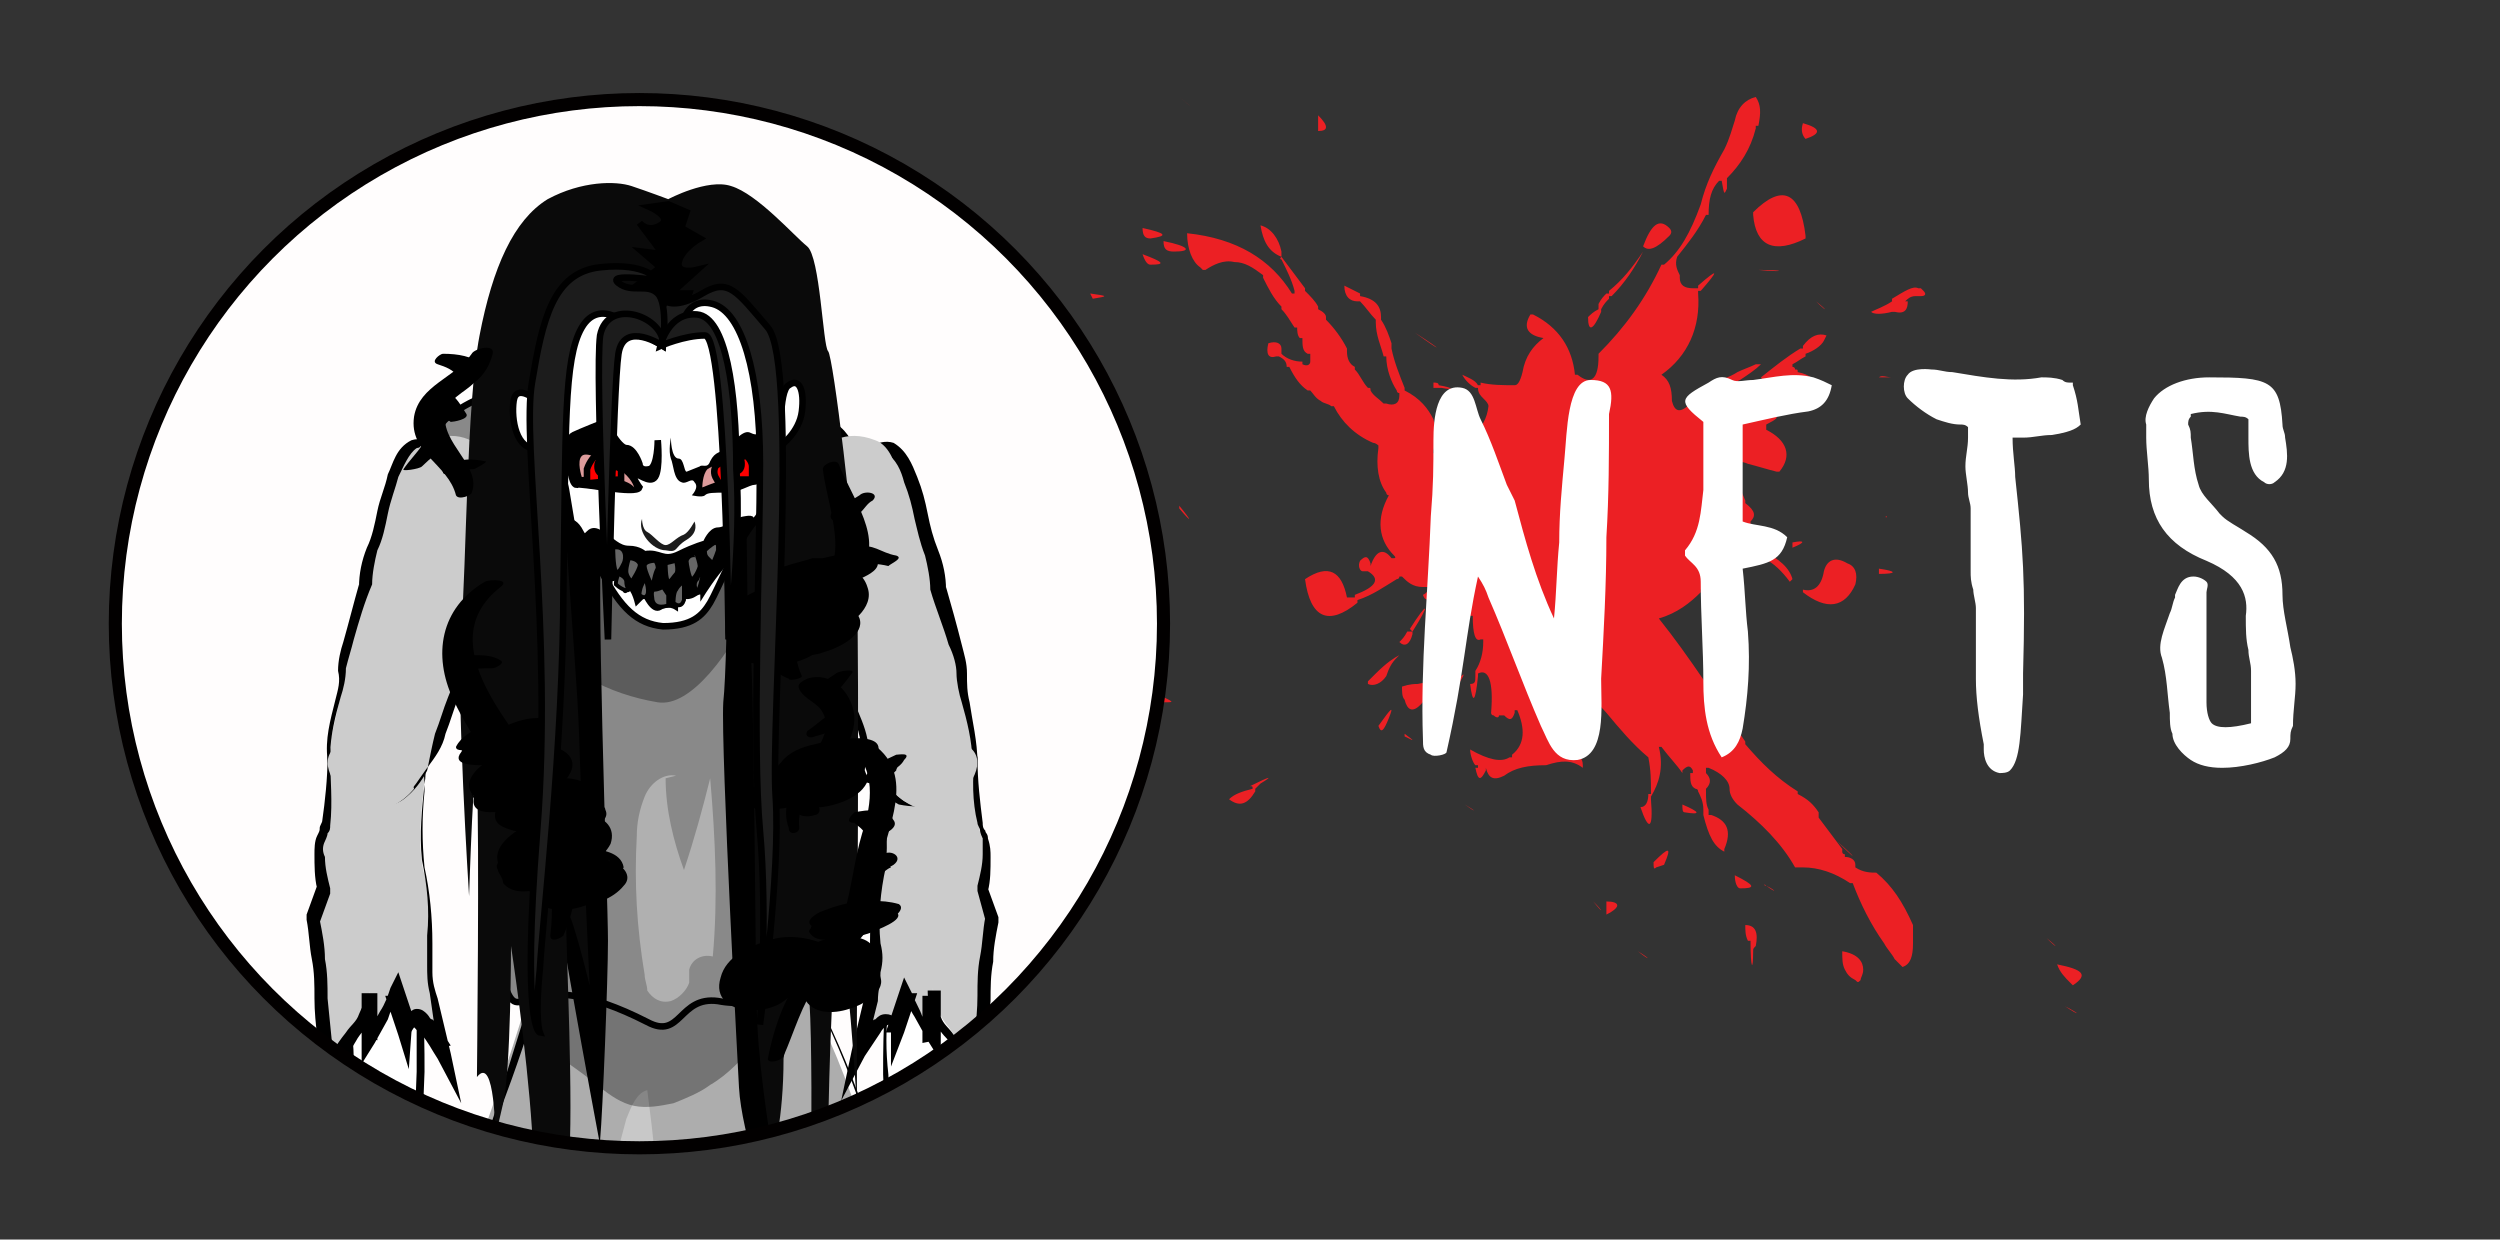 <?xml version="1.0" encoding="utf-8"?>
<!-- Generator: Adobe Illustrator 23.0.3, SVG Export Plug-In . SVG Version: 6.00 Build 0)  -->
<svg version="1.1" id="Layer_1" xmlns="http://www.w3.org/2000/svg" xmlns:xlink="http://www.w3.org/1999/xlink" x="0px" y="0px"
	 viewBox="0 0 95.4 47.3" style="enable-background:new 0 0 95.4 47.3;" xml:space="preserve">
<rect x="0" y="0" width="95.4" height="47.3" fill="#333333" stroke="none"/>
<style type="text/css">
	.st0{fill:#EC2024;}
	.st1{display:none;opacity:0.3;fill:#FFFFFF;enable-background:new    ;}
	.st2{fill:#FFFFFF;}
	.st3{display:none;opacity:0.3;fill:#0C0000;}
	.st4{clip-path:url(#SVGID_2_);}
	.st5{fill:#FFFFFF;stroke:#000000;stroke-width:3;stroke-linecap:round;stroke-linejoin:round;stroke-miterlimit:10;}
	.st6{fill:#ADADAD;}
	.st7{opacity:0.33;}
	.st8{fill:#898989;stroke:#000000;stroke-width:0.25;stroke-linejoin:round;stroke-miterlimit:10;}
	.st9{fill:#FFFFFF;stroke:#000000;stroke-width:2.725;stroke-linecap:round;stroke-linejoin:round;stroke-miterlimit:10;}
	.st10{fill:#CCCCCC;}
	.st11{fill:#0A0A0A;}
	.st12{fill:#FFFFFF;stroke:#000000;stroke-width:0.25;stroke-miterlimit:10;}
	.st13{stroke:#000000;stroke-width:0.25;stroke-miterlimit:10;}
	.st14{fill:#DD9B9B;}
	.st15{fill:#FF0000;stroke:#000000;stroke-width:0.25;stroke-miterlimit:10;}
	.st16{stroke:#000000;stroke-width:0.15;stroke-miterlimit:10;}
	.st17{fill:#666666;stroke:#000000;stroke-width:0.15;stroke-miterlimit:10;}
	.st18{fill:#1C1C1C;}
	.st19{fill:#1C1C1C;stroke:#000000;stroke-width:0.25;stroke-miterlimit:10;}
</style>
<path class="st0" d="M62.5,36.3C62.5,36.4,62.5,36.4,62.5,36.3C63,36.7,63,36.6,62.5,36.3 M55.9,30.7L55.9,30.7
	C56.4,31,56.3,31,55.9,30.7 M54.2,32.9C54.2,33,54.2,33,54.2,32.9C54.6,33.3,54.6,33.3,54.2,32.9 M55.2,30.8
	C55.2,30.8,55.2,30.9,55.2,30.8C55.7,31,55.7,31,55.2,30.8 M62.9,33.9C63.4,34.1,63.4,34.1,62.9,33.9C62.9,33.8,62.9,33.8,62.9,33.9
	 M63.1,32.9c0,0.2,0,0.3,0.1,0.2l0.3-0.1C63.8,32.3,63.7,32.3,63.1,32.9 M61.3,34.7v0.2c0.6-0.3,0.5-0.5,0-0.5
	C61.3,34.6,61.3,34.6,61.3,34.7 M60.8,34.4C61.2,34.9,61.2,34.8,60.8,34.4L60.8,34.4 M81.6,40.9L81.6,40.9L81.6,40.9
	C81.6,41,81.6,40.9,81.6,40.9L81.6,40.9 M67,36.1c0.1-0.5,0-0.8-0.4-0.8c0,0.2,0,0.4,0.1,0.6h0.1c0,1.1,0.1,1.2,0.1,0.4
	C66.9,36.2,66.9,36.2,67,36.1L67,36.1 M67.4,33.8C67.8,34.1,67.8,34,67.4,33.8C67.3,33.7,67.3,33.8,67.4,33.8 M66.4,33.9
	c0.6,0,0.6-0.1-0.2-0.5C66.2,33.7,66.3,33.9,66.4,33.9 M64.2,30.7c0,0.2,0,0.3,0.1,0.3C64.9,31.1,64.9,31,64.2,30.7 M78.1,35.8
	C78.1,35.9,78.1,35.9,78.1,35.8C78.6,36.2,78.5,36.2,78.1,35.8 M78.5,36.8c0.1,0.3,0.3,0.5,0.5,0.7l0.1,0.1
	C79.7,37.2,79.5,37,78.5,36.8 M78.8,38.4L78.8,38.4C79.4,38.8,79.4,38.7,78.8,38.4 M62.7,9.6C62.6,9.6,62.6,9.6,62.7,9.6
	c-0.4,0.6-0.8,1.1-1.3,1.5c0,0.1,0,0.1,0,0.1c-0.1,0-0.1,0-0.1,0c-0.1,0.1-0.2,0.2-0.3,0.4c0,0.1,0,0.1,0,0.1c0,0.1,0,0.1,0,0.1
	c-0.2,0.1-0.3,0.2-0.4,0.3c0,0.6,0.2,0.5,0.5-0.2v-0.1c0.1-0.2,0.2-0.3,0.3-0.4v-0.1c0.1,0,0.1,0,0.1,0C62,10.8,62.4,10.2,62.7,9.6
	 M62.7,9.4c0.2,0.2,0.5,0.1,1-0.4c0.1-0.1,0.1-0.2,0-0.3C63.3,8.3,63,8.6,62.7,9.4 M68.8,4.7c-0.1,0.3,0,0.5,0.1,0.6
	C69.5,5.1,69.5,4.9,68.8,4.7 M56.1,27.5C56.6,27.3,56.6,27.3,56.1,27.5L56.1,27.5 M55.4,26.2v0.3C56,25.6,56,25.5,55.4,26.2
	 M53.9,24.1C54,24.1,54,24.1,53.9,24.1c0.7-1.1,0.6-1.2-0.1-0.1L53.9,24.1c-0.2,0-0.2,0-0.2,0c-0.1,0.2-0.2,0.3-0.3,0.4
	c0.2,0.2,0.4,0.1,0.5-0.3C53.9,24.2,53.9,24.1,53.9,24.1 M55.2,23.2l-0.5,0.5c0,0.2,0.2,0.4,0.4,0.4c0.1,0,0.1,0,0.1,0v0.1
	c0.5,0.1,0.5,0.1,0-0.2C55.3,23.6,55.3,23.4,55.2,23.2 M47.8,30.1L47.8,30.1c-0.4,0.1-0.7,0.2-0.9,0.4c0.4,0.3,0.7,0.2,1-0.3v-0.1
	l0.2-0.2c0.5-0.3,0.4-0.3-0.4,0.1C47.8,30,47.8,30,47.8,30.1 M44.4,26.6v0.2C44.8,26.8,44.8,26.8,44.4,26.6 M48.7,23.4L48.7,23.4
	C49.4,23.2,49.4,23.2,48.7,23.4 M47,24.7C47.8,24.4,47.8,24.4,47,24.7L47,24.7 M45,19.4c0.5,0.6,0.5,0.5,0-0.1
	C45,19.3,45,19.3,45,19.4 M48.8,15.1L48.8,15.1C49.7,14.8,49.7,14.8,48.8,15.1 M55.8,15.1L55.8,15.1C56.2,15,56.2,14.9,55.8,15.1
	 M50.3,4.8V5c0.4,0,0.4-0.2,0-0.6C50.3,4.6,50.3,4.7,50.3,4.8 M45,3.7C45,3.8,45,3.8,45,3.7C45.6,4.2,45.5,4.1,45,3.7 M71.1,37
	c0-0.3-0.2-0.6-0.8-0.7c0,0.3,0,0.5,0.1,0.7s0.2,0.3,0.4,0.4c0.1,0.1,0.1,0.1,0.2,0C71,37.3,71.1,37.2,71.1,37 M68.4,30.3
	c0.1,0,0.1,0.1,0.2,0.1c0.5,0.4,0.5,0.4,0-0.1C68.5,30.3,68.4,30.3,68.4,30.3C68.3,30.2,68.4,30.3,68.4,30.3 M71.7,14.4
	c0.2,0,0.3,0,0.4,0h0.1C72,14.4,71.8,14.3,71.7,14.4L71.7,14.4L71.7,14.4C71.6,14.4,71.6,14.4,71.7,14.4 M65.6,25
	C66,25.3,66,25.2,65.6,25C65.6,24.9,65.6,25,65.6,25 M65,24.8v0.1c0.2,0.8,0.6,1.5,1.1,2.1v-0.1C65.8,26.1,65.5,25.4,65,24.8
	 M72.2,11.5L72.2,11.5c-0.3,0.2-0.6,0.3-0.8,0.4c0.1,0.1,0.4,0.1,0.8,0h0.1c0.4,0.1,0.5-0.1,0.5-0.4c0,0,0,0-0.1,0
	c0.1-0.1,0.2-0.2,0.4-0.2c0.1,0,0.2,0,0.2,0c0.2,0,0.2-0.1,0.1-0.2c0,0,0,0-0.1-0.1l0,0c0,0,0,0-0.1,0c-0.2-0.1-0.5,0.1-1,0.4
	C72.2,11.5,72.2,11.5,72.2,11.5C72.3,11.5,72.3,11.5,72.2,11.5 M70.1,32.1L70.1,32.1C70.9,32.9,70.9,32.8,70.1,32.1 M69.6,24.6
	L69.6,24.6C70.5,25,70.5,25,69.6,24.6 M70.8,22.3c0.1-0.4,0-0.7-0.3-0.8c-0.5-0.3-0.8-0.1-0.9,0.3c-0.1,0.6-0.4,0.8-0.8,0.7v0.1
	C69.7,23.3,70.4,23.2,70.8,22.3 M71.7,21.9c0.7,0,0.7-0.1,0-0.2V21.9 M72,19.7C71.9,19.7,72,19.8,72,19.7C72.4,20,72.4,20,72,19.7
	 M68.4,20.7v0.2C68.9,20.7,68.9,20.6,68.4,20.7 M70.1,12.6L70.1,12.6C71.3,12.2,71.3,12.2,70.1,12.6 M69.3,11.5
	C69.3,11.6,69.3,11.6,69.3,11.5C69.8,11.9,69.7,11.9,69.3,11.5 M67.9,14.4L67.9,14.4l0.1,0.1c0,0,0,0.1-0.1,0.1c0,0,0,0-0.1,0
	c0.1,1.2,0.6,1.5,1.5,0.7c0.1-0.1,0.1-0.2,0.1-0.4c-0.1-0.4-0.3-0.6-0.8-0.7c0-0.1,0-0.1-0.1-0.1c0-0.1-0.1-0.1-0.1-0.1
	c0-0.1,0-0.1,0-0.1c0.2-0.1,0.3-0.2,0.5-0.3c0,0,0,0,0-0.1c0.3-0.1,0.6-0.3,0.7-0.5l0.1-0.2c-0.3-0.1-0.6,0-0.9,0.4
	c0,0.1,0,0.1,0,0.1c-0.1,0-0.1,0-0.1,0c-0.5,0.3-1,0.7-1.5,1.1C67.4,14.8,67.6,14.8,67.9,14.4 M67.1,10.3L67.1,10.3
	C68.1,10.4,68.2,10.3,67.1,10.3 M68.9,9.1c0-0.1,0-0.1,0-0.1c-0.2-1.7-0.9-2-2-0.9v0.1C67,9.4,67.7,9.7,68.9,9.1 M68.3,10
	C69,10,68.9,10,68.3,10L68.3,10 M53.5,26.2c0,0.2,0,0.4,0.1,0.5c0.1,0.4,0.3,0.5,0.6,0.2c0.2-0.2,0.3-0.4,0.3-0.5
	c0.1-0.3,0-0.4-0.4-0.3C54,26.1,53.8,26.1,53.5,26.2 M53.3,25.1l0.1-0.1c-0.2,0.1-0.5,0.3-0.9,0.7c-0.1,0.1-0.2,0.2-0.3,0.3
	c0,0.1,0,0.1,0,0.1c0.2,0.1,0.5,0,0.7-0.3C53,25.5,53.1,25.3,53.3,25.1 M54.7,14.6c0,0.1,0,0.2,0,0.2c0.1,0,0.2,0,0.3,0
	c0.5,0.1,0.5,0-0.1-0.1C54.9,14.6,54.8,14.6,54.7,14.6 M48.9,9.8c0-0.1,0-0.1,0-0.2c-0.1-0.5-0.4-0.9-0.8-1
	C48.2,9.2,48.4,9.6,48.9,9.8c-0.1,0.1,0,0.1,0,0.1c0.2,0.4,0.4,0.8,0.5,1.2v0.1h-0.1c-0.8-1.3-2.1-2.1-4-2.3c0,0.6,0.2,1.1,0.5,1.3
	l0.1,0.1H46c0.3-0.2,0.7-0.4,1.1-0.3c0.4,0,0.7,0.2,1.1,0.5v0.1c0.2,0.4,0.4,0.8,0.7,1.1v0.1c0.2,0.2,0.3,0.4,0.5,0.7c0,0,0,0,0.1,0
	c0,0.1,0,0.3,0.1,0.4c0,0,0,0,0.1,0c0,0.3,0,0.5,0.2,0.6H50c0,0,0,0,0,0.1s0,0.1,0,0.1v0.1l0,0c0,0.1-0.1,0.2-0.3,0.1v-0.1
	c-0.3,0-0.6-0.1-0.8-0.3c0,0,0-0.1,0-0.2c0-0.2-0.2-0.3-0.5-0.2c-0.1,0.4,0,0.6,0.3,0.5c0.1,0,0.1,0,0.1,0c0.2,0.1,0.3,0.2,0.3,0.4
	c0,0,0,0,0.1,0c0.2,0.4,0.4,0.7,0.7,0.9H50c0.1,0.1,0.2,0.3,0.4,0.4c0.1,0.1,0.3,0.1,0.4,0.2h0.1c0.3,0.6,0.8,1.1,1.5,1.4
	c0.1,0,0.2,0.1,0.2,0.1s0,0,0,0.1c-0.1,0.7,0,1.3,0.3,1.7c0,0,0,0.1,0.1,0.1c-0.5,0.9-0.4,1.7,0.2,2.3c0,0,0.1,0.1,0,0.1
	s-0.1,0-0.1,0c-0.3-0.4-0.6-0.3-0.8,0.3c0-0.1,0-0.1,0-0.1c-0.1-0.3-0.2-0.3-0.4-0.1c-0.1,0.2,0,0.4,0.1,0.4h0.1h0.1
	c0.5,0.3,0.3,0.6-0.5,0.9v0.1c-0.2,0-0.3,0-0.3,0c-0.2-1-0.7-1.3-1.6-0.7c0.2,1.5,0.9,1.8,2,0.9v-0.1c0.6-0.2,1-0.5,1.5-0.8
	c0,0,0.1,0,0.1-0.1h0.1c0.2,0.2,0.4,0.4,0.8,0.4c0.1,0,0.1,0,0.1,0h0.1c0,0.1,0,0.2-0.2,0.3c0.1,0.3,0.3,0.2,0.6-0.1c0,0,0,0,0.1,0
	c0.4,0.5,0.8,0.8,1.1,0.9c0.1,0,0.1,0,0.1,0c0,0.7,0.1,1,0.3,0.9c0.1,0,0.1,0,0.1,0v0.1c0,0.4-0.1,0.8-0.3,1.1c0,0.1,0,0.1,0,0.1
	c0,0.1,0,0.1,0,0.1c0,0.2,0,0.3-0.2,0.3c0.1,0.8,0.2,0.7,0.3-0.3v-0.1c0.4-0.2,0.6,0.3,0.5,1.5c0,0,0,0.1,0.1,0.1
	c0.1,0.1,0.2,0.1,0.2,0c0.1,0,0.1,0,0.1,0c0.1,0,0.1,0,0.1,0c0.2,0.2,0.3,0.2,0.4-0.1v-0.1h0.1c0.3,0.7,0.3,1.3-0.2,1.7
	c0,0.1,0,0.1,0,0.1c-0.1,0-0.1,0-0.1,0c-0.3,0.2-0.8,0.1-1.5-0.3c0,0.2,0.1,0.5,0.2,0.6h0.1v0.1c0,0,0,0-0.1,0
	c0.1,0.5,0.2,0.5,0.4,0.1v-0.1c0.1,0.4,0.3,0.5,0.7,0.3c0.4-0.3,0.9-0.4,1.6-0.4c0.6-0.2,1-0.2,1.4,0.1v-0.1c0-0.3-0.2-0.5-0.6-0.5
	c0-0.1,0-0.1,0-0.1c0-0.1-0.1-0.1-0.2-0.2v-0.1c-0.1-0.2-0.2-0.4-0.4-0.6v-0.1c0-0.2,0-0.4,0-0.7c0.1,0,0.2-0.1,0.2-0.2v-0.1
	c0.6-0.4,1.2-0.2,1.9,0.6c0.5,0.6,1,1.2,1.6,1.7c0.1,0.5,0.1,0.9,0.1,1.3v0.1h-0.1c0,0.3-0.1,0.5-0.3,0.5c0.3,0.9,0.5,0.9,0.4-0.3
	c0-0.1,0-0.1,0-0.1c0.3-0.5,0.5-1.1,0.3-1.9h0.1c0.3,0.4,0.6,0.7,0.8,1v-0.1c0.2-0.2,0.3-0.2,0.4,0v0.1h-0.1c0,0.3,0,0.5,0.2,0.6
	c0,0,0.1,0,0.1,0.1c0.1,0.2,0.2,0.4,0.2,0.7c0,0.1,0,0.1,0,0.2c0.2,0.8,0.4,1.2,0.8,1.4v-0.1c0.3-0.7,0.1-1.1-0.5-1.3
	c-0.1,0-0.1,0-0.1,0c0-0.1,0-0.1,0-0.2c-0.1-0.2-0.1-0.4-0.1-0.7c0-0.1,0-0.1,0-0.1c0.2-0.2,0.2-0.4,0-0.6c0-0.1,0-0.1,0-0.1
	c0-0.1,0-0.1,0-0.1c0.1,0,0.1,0,0.1,0c0.5,0.2,0.8,0.5,0.8,0.8c0,0.2,0.1,0.4,0.3,0.6c0.9,0.7,1.7,1.5,2.2,2.4c0.1,0,0.2,0,0.3,0
	c0.6,0,1.2,0.2,1.8,0.6c0,0,0,0,0.1,0c0.3,0.8,0.7,1.6,1.2,2.3c0.1,0.2,0.3,0.4,0.4,0.6c0.1,0.1,0.2,0.2,0.3,0.3
	c0.3-0.1,0.4-0.4,0.4-0.9c0,0,0,0,0-0.1c0-0.2,0-0.4,0-0.6c-0.4-0.9-0.8-1.5-1.4-2l0,0c-0.2,0-0.5,0-0.8-0.2V33
	c0-0.2-0.2-0.3-0.4-0.3v-0.1c0,0-0.1,0-0.1-0.1v-0.1c-0.3-0.4-0.6-0.8-0.9-1.2c0-0.1,0-0.1,0-0.2c-0.2-0.3-0.4-0.5-0.8-0.7v-0.1l0,0
	c-0.8-0.5-1.4-1.1-2-1.8c0-0.1,0-0.1,0-0.1c-1.1-1.6-2.1-3.2-3.3-4.7c0.7-0.2,1.2-0.6,1.6-1v-0.1c0.8-0.3,1.4-0.7,1.8-1.3v-0.1
	l0.1-0.1h0.1v0.1c0.2,0,0.3,0.1,0.4,0.2c0.4,0.2,0.7,0.5,1,0.9c0.1-0.1,0.1-0.1,0.1-0.1c-0.1-0.4-0.5-0.8-1.2-1.1
	c-0.1,0-0.2-0.1-0.4-0.1c0-0.1,0-0.1,0-0.1c0.3-0.4,0.3-0.6,0-0.7V20v-0.1c0.2-0.2,0.2-0.4-0.2-0.7v-0.1c-0.2-0.5-0.5-1-0.7-1.5
	c0.3,0,0.6,0,0.8,0.1c0.4,0.1,0.7,0.2,1.1,0.3h0.1c0.5-0.6,0.3-1.2-0.5-1.6c0,0,0,0,0-0.1s0-0.1,0-0.1c0.4-0.2,0.5-0.3,0.3-0.3
	c-0.1,0-0.1,0-0.1,0c0-0.1,0-0.1,0-0.1c-0.1-0.3-0.2-0.3-0.4,0v0.1V16c-0.1,0-0.1,0-0.1,0c-0.2,0-0.3-0.1-0.5-0.1
	c-0.6-0.1-1.2-0.2-1.9-0.2c0.3-0.2,0.6-0.5,0.9-0.8v-0.1h0.1c0.2-0.1,0.5-0.2,0.7-0.3c0.3-0.2,0.6-0.4,0.8-0.6c-0.1,0-0.1,0-0.2,0
	c-0.2,0.1-0.5,0.2-0.7,0.3c-0.3,0.2-0.7,0.3-1,0.5v0.1c-0.1,0-0.1,0-0.1,0c-0.2,0.2-0.4,0.4-0.7,0.5v0.1c-0.4,0.4-0.6,0.3-0.7-0.1
	l0,0c0-0.5-0.1-0.8-0.4-1c1-0.7,1.5-1.8,1.4-3.1v-0.1c0.1,0,0.1,0,0.1,0c0.7-0.8,0.7-0.9-0.1-0.2c0,0.1,0,0.1,0,0.1h-0.1h-0.1
	c-0.3,0-0.5-0.1-0.5-0.4v-0.1c-0.1-0.2-0.2-0.4-0.1-0.7c0.4-0.5,0.8-1,1.1-1.6l0,0c0,0,0,0,0.1,0c0-0.6,0.1-1,0.4-1.3c0,0,0,0,0.1,0
	c0.1,0.6,0.1,0.5,0.2,0.3c0-0.1,0-0.2,0-0.3c0-0.1,0-0.1,0-0.1c0.5-0.5,0.9-1.1,1.1-1.9V4.8h0.1C67.2,4.3,67.2,4,67,3.7
	c-0.4,0.1-0.7,0.4-0.8,0.9c-0.1,0.3-0.2,0.7-0.4,1.1c-0.4,0.7-0.7,1.3-0.9,2.1c-0.4,1.1-0.8,1.8-1.4,2.3h-0.1
	c-0.6,1.3-1.4,2.4-2.4,3.4c0,0.1,0,0.1,0,0.1c0,0.9-0.3,1.1-0.8,0.7h-0.1c-0.1-1-0.6-1.8-1.6-2.3c-0.1,0-0.1,0-0.1,0
	c-0.3,0.5-0.1,0.8,0.5,0.9c-0.4,0.3-0.7,0.7-0.8,1.3c-0.1,0.4-0.2,0.5-0.3,0.5c-0.4,0-0.9,0-1.3-0.1v0.1h-0.1
	c-0.1-0.2-0.4-0.3-0.6-0.4c0.1,0.2,0.3,0.4,0.5,0.5h0.1c0,0.2,0.1,0.3,0.2,0.4c0.1,0.1,0.2,0.2,0.2,0.3c-0.1,0.9-0.8,1.5-2.1,1.8
	c0-0.1,0-0.1,0-0.1c0.1-0.4,0.1-0.8,0-1.2c-0.2-0.4-0.5-0.8-1.1-1.1c0-0.1,0-0.1,0-0.1c-0.2-0.5-0.4-1-0.5-1.5c0,0,0-0.1,0-0.2
	c-0.1-0.3-0.2-0.6-0.4-0.9v-0.1c0-0.4-0.2-0.7-0.8-0.8v-0.1c-0.2-0.1-0.4-0.2-0.6-0.3c0,0.4,0.2,0.6,0.5,0.6h0.1
	c0.2,0.2,0.4,0.5,0.6,0.7v0.1c0,0.5,0.2,0.9,0.3,1.3c0,0,0,0,0.1,0c0,0.5,0.2,1,0.4,1.3c0,0,0,0.1,0.1,0.1v0.1
	c0,0.3-0.2,0.4-0.5,0.3c-0.1,0-0.1,0-0.1,0c-0.2-0.2-0.4-0.3-0.5-0.5c0-0.1,0-0.1-0.1-0.1c-0.2-0.2-0.3-0.5-0.5-0.7
	c0-0.1,0-0.1,0-0.1c-0.2-0.1-0.3-0.3-0.3-0.6v-0.1c-0.2-0.4-0.5-0.8-0.8-1.1v-0.1c0-0.1-0.1-0.2-0.3-0.3v-0.1
	c-0.1-0.2-0.3-0.4-0.5-0.6V11C49.5,10.6,49.2,10.2,48.9,9.8 M52.7,33.2C53,33.6,53,33.6,52.7,33.2L52.7,33.2 M52.6,27.7
	c0.1,0.3,0.2,0.2,0.4-0.3S53.1,27,52.6,27.7 M53.6,28c0,0.1,0,0.1,0,0.1C54,28.3,54,28.3,53.6,28 M52.9,30.8L52.9,30.8
	C53.5,30.4,53.5,30.4,52.9,30.8 M53.9,30.3L53.9,30.3C54.3,30.6,54.3,30.6,53.9,30.3 M50.5,31.3L50.5,31.3
	C51,31.6,51,31.6,50.5,31.3 M50.1,28.8C50.5,29,50.5,29,50.1,28.8L50.1,28.8 M51.2,26.7L51.2,26.7C51.9,26.5,51.9,26.5,51.2,26.7
	 M41.6,11.2l0.1,0.2C42.3,11.3,42.3,11.3,41.6,11.2 M44.4,9.2c0,0.3,0.1,0.4,0.4,0.4C45.5,9.6,45.4,9.4,44.4,9.2 M43.9,10.1
	c0.6,0,0.5-0.1-0.3-0.4C43.7,10,43.8,10.1,43.9,10.1 M43.9,9.1c0.7-0.1,0.6-0.2-0.3-0.4C43.6,9,43.7,9.1,43.9,9.1 M54,12.7
	C54,12.7,54,12.8,54,12.7C55.1,13.5,55.1,13.4,54,12.7 M49.6,7.1L49.6,7.1C50.1,7.5,50.1,7.5,49.6,7.1z"/>
<rect x="-0.5" y="0.4" class="st1" width="138" height="47"/>
<g>
	<path class="st2" d="M87.6,26.1c0-0.5-0.1-1-0.2-1.4c-0.1-0.7-0.3-1.4-0.3-2c0-1.1-0.4-1.8-1.4-2.4c-0.3-0.2-0.7-0.4-0.9-0.6
		l-0.1-0.1c-0.3-0.4-0.7-0.7-0.8-1.1c-0.2-0.6-0.2-1.2-0.3-1.8c0-0.2,0-0.3-0.1-0.5c0-0.1,0-0.2,0.1-0.3v-0.1c0.8-0.2,1.3,0,1.9,0.1
		c0.1,0,0.2,0,0.3,0.1c0,0.2,0,0.4,0,0.7c0,0.6,0,1.4,0.6,1.7c0.1,0.1,0.3,0.1,0.4,0c0.6-0.4,0.5-1.1,0.4-1.7c0-0.2-0.1-0.3-0.1-0.5
		c-0.1-1.7-0.5-1.8-2.8-1.8c-0.9,0-1.7,0.3-2.1,0.8c-0.2,0.3-0.4,0.7-0.3,1v0.5c0,0.5,0.1,1.1,0.1,1.6c0,1.5,0.7,2.5,2.2,3.1
		c1.4,0.6,1.6,1.4,1.5,2.1c0,0.5,0,0.9,0.1,1.3c0,0.3,0.1,0.5,0.1,0.8c0,0.5,0,1,0,1.5c0,0.2,0,0.3,0,0.5c-0.8,0.2-1.3,0.2-1.5,0
		c-0.1-0.1-0.2-0.4-0.2-0.8c0-1.1,0-2.3,0-3.4v-0.8c0-0.1,0.1-0.3,0-0.4S83.9,22,83.7,22l0,0c-0.5,0-0.6,0.5-0.7,0.7v0.1
		c-0.1,0.2-0.1,0.4-0.2,0.6c-0.2,0.6-0.5,1.2-0.3,1.7c0.2,0.7,0.2,1.4,0.3,2.1c0,0.3,0,0.6,0.1,0.8c0,0.4,0.4,0.8,0.7,1
		c0.3,0.2,0.7,0.3,1.2,0.3c0.7,0,1.5-0.2,2-0.4c0.4-0.2,0.6-0.4,0.6-0.7c0-0.2,0-0.3,0.1-0.5C87.5,27.1,87.6,26.6,87.6,26.1z
		 M79.1,14.7v-0.1H79c-0.1,0-0.2,0-0.3-0.1c-0.3-0.1-0.6-0.1-0.8-0.1c-1.1,0.2-2.2,0-3.4-0.2c-0.3,0-0.5-0.1-0.8-0.1
		c0,0-0.7-0.1-0.9,0.2c-0.2,0.2-0.2,0.7,0,0.9c0.3,0.3,0.7,0.6,1.1,0.8c0.3,0.1,0.6,0.2,0.9,0.2c0.1,0,0.2,0,0.3,0.1
		c0,0.1,0,0.2,0,0.4c0,0.4-0.1,0.7-0.1,1.1c0,0.3,0.1,0.7,0.1,1c0,0.2,0.1,0.4,0.1,0.6v0.2c0,0.1,0,0.2,0,0.3c0,0.6,0,0.9,0,1.2
		c0,0.2,0,0.4,0,0.7c0,0.2,0,0.4,0.1,0.7c0,0.2,0.1,0.5,0.1,0.7c0,0.4,0,0.7,0,1.1c0,0.5,0,1.1,0,1.6c0,0.7,0.1,1.5,0.3,2.5v0.2
		c0,0.3,0.1,0.8,0.6,0.9l0,0c0.1,0,0.3,0,0.4-0.1c0.4-0.4,0.4-1.4,0.5-2.9c0-0.3,0-0.6,0-0.8c0.1-3.6,0-4.7-0.3-7.5
		c0-0.4-0.1-0.9-0.1-1.5c0.1,0,0.3,0,0.4,0c0.4,0,0.7-0.1,1.1-0.1c0.6-0.1,0.9-0.2,1.1-0.4C79.3,15.6,79.3,15.3,79.1,14.7z
		 M69.2,14.4c-0.8-0.2-1.5,0-2.3,0.1c-0.3,0-0.6,0.1-0.8,0c-0.4-0.2-0.6-0.1-0.9,0.1c-1.1,0.6-1.2,0.7-0.2,1.5c0,0.9,0,1.8,0,2.6
		c-0.1,0.8-0.1,1.6-0.7,2.3v0.2c0.2,0.3,0.6,0.4,0.6,1c0,1.3,0.1,2.6,0.1,3.8c0,1,0.1,2,0.7,2.9c0.5-0.2,0.7-0.6,0.8-1.1
		c0.2-1.2,0.3-2.4,0.2-3.7c-0.1-0.8-0.1-1.5-0.2-2.4c1-0.2,1.5-0.3,1.7-1.2c-0.5-0.5-1.2-0.4-1.7-0.6c0-1.2,0-2.6,0-3.7
		c0.9-0.2,1.7-0.4,2.5-0.5c0.5-0.1,0.8-0.4,0.9-1C69.7,14.6,69.5,14.5,69.2,14.4z M60.7,14.5c-0.9,0-0.9,2-1,3
		c-0.1,1.1-0.2,2.1-0.2,3.2c-0.1,1-0.1,1.9-0.2,2.9c-0.7-1.5-1.1-3-1.5-4.5c-0.1-0.2-0.2-0.4-0.3-0.6c-0.3-0.8-0.6-1.7-1-2.5
		c-0.2-0.4-0.2-1.1-0.7-1.2c-1-0.2-1.1,1.2-1.1,2c0,1,0,1.7-0.1,2.9c-0.1,2.8-0.4,5.7-0.3,8.5c0,0.3,0,0.5,0.3,0.6
		c0.1,0.1,0.6,0,0.6-0.1c0.7-3.1,0.7-4.4,1.2-6.7c0.2,0.3,0.3,0.5,0.4,0.8c0.7,1.6,1.3,3.3,2,4.9c0.3,0.6,0.5,1.4,1.4,1.3
		c1.1-0.2,0.9-2,0.9-3.1c0.1-1.8,0.2-3.6,0.2-5.4c0.1-1.6,0.1-3.2,0.1-4.7C61.6,14.9,61.5,14.5,60.7,14.5z"/>
</g>
<rect class="st3" width="95.4" height="47.3"/>
<g>
	<defs>
		<circle id="SVGID_1_" cx="24.4" cy="23.8" r="20"/>
	</defs>
	<use xlink:href="#SVGID_1_"  style="overflow:visible;fill:#FFFDFD;"/>
	<clipPath id="SVGID_2_">
		<use xlink:href="#SVGID_1_"  style="overflow:visible;"/>
	</clipPath>
	<g id="demon_woman_default_2_1_" class="st4">
		<path class="st5" d="M19.6,77.8c-0.1,0,0.6,1.8,0.8,3.6c0.3,1.8,0,2.7,0,2.7l0.2,0.9l-0.8,1.8c0,0-2.5,0.7-1.9,1.6
			c0.6,0.9,0.6,0.9,0.6,0.9s2.7,0.1,3.5,0.2c0.9,0.2,2.2-0.2,2.2-0.2s0.9-1.5,0-2.2c-0.9-0.7-0.2-2.9-0.8-3.6
			c-0.6-0.7,0-2.4-0.4-5.1C22.7,75.9,19.6,77.8,19.6,77.8z"/>
		<g>
			<g>
				<path d="M24.9,87.4c-0.1-0.9-1.9-0.2-2.3-0.1c-1,0.4-1.5,1.3-1.4,2.4c0,0.6,2.8,0,2.9-0.6c0.1-0.5,0.2-1.1,0.2-1.6
					c0.1-0.7-2.7-0.2-2.9,0.5c-0.2,0.8-0.3,1.6,0.6,1.9c0.2-0.3,0.5-0.6,0.7-0.9c0,0-0.1,0-0.1,0c0.5-0.1,1-0.2,1.5-0.3
					c0,0-0.1,0-0.1,0c0.1,0,0.3,0.1,0.4,0.1c-0.1,0-0.2-0.1-0.2-0.2c-0.9,0.4-1.7,0.7-2.6,1.1c0.5,0.2,0.7,0.7,0.7,1.2
					c0,0.5,3,0,3.2-0.7c0.2-0.9,0.6-1.7,0.6-2.6C26,87.3,25,87.4,24.9,87.4c-0.7,0.1-1.5,0.3-2.1,0.6c-0.7,0.4-1.9,1.2-1.2,2.2
					c0.4,0.6,1.7,0.3,2.3,0.1c0.5-0.1,2-0.5,1.9-1.2c0-0.4,0-0.8,0-1.2c0-0.7-4.2-0.1-4.1,1.1c0,0.2,0,0.4,0,0.6
					c0,0.7,4.1,0.1,4.1-1.1c0-0.2,0-0.4,0-0.6c-1.4,0.4-2.8,0.7-4.1,1.1c0,0.4,0,0.8,0,1.2c1.4-0.4,2.8-0.8,4.2-1.1
					c-0.1-0.2-0.2-0.3-0.2-0.5c0-0.3,0.3-0.4-0.1-0.2c-1.2,0.2-2.4,0.3-3.6,0.5c0.1,0.8,0.4,1.4,0.3,2.2c1.1-0.3,2.1-0.6,3.2-0.9
					c-0.1-0.8-0.7-1.3-1.4-1.5c-0.6-0.2-1.4,0.1-1.9,0.3c-0.2,0.1-1.1,0.4-0.7,0.8c0.6,0.6,1.8,0.2,2.4-0.1c0.3-0.1,1.5-0.6,0.7-0.9
					c-0.5-0.2-0.3-1-0.2-1.3c-1,0.2-1.9,0.3-2.9,0.5c-0.1,0.5-0.2,1.1-0.2,1.6c1-0.2,1.9-0.4,2.9-0.6c0-0.4-0.2-0.8,0-1.2
					c0-0.1,0.2-0.3,0.2-0.3c-0.4,0.1-0.7,0.2-1.1,0.4c0.1,0,0.2,0.1,0.3,0.1C23.7,88,24.9,87.8,24.9,87.4L24.9,87.4z"/>
			</g>
		</g>
		<g>
			<g>
				<path d="M21.2,87c-0.3,0.3-0.7,0.6-1,1c0.2-0.1,0.5-0.3,0.7-0.4c-0.8,0.3-1.8,0.9-1.5,1.9c0.2,0.9,1.2,0.9,1.9,1
					c0.4-0.7,0.8-1.5,1.2-2.2c0.1,0,0.3,0.1,0,0c-0.1-0.1-0.3-0.1-0.4-0.2c-0.6-0.3-1.3-0.3-1.9,0c-0.5,0.2-1,0.7-0.9,1.2
					c0.2,0.8,1.1,1.2,1.9,1.2c0.8,0.1,1.8-0.2,2.1-1c0.4-0.7-0.3-1.2-1-1.3c-0.3,0-0.6,0-0.8-0.1c0.3,0.1,0.6,0.3,0.9,0.4
					c0,0,0-0.3-0.1-0.3c-0.1-0.3-0.2-0.4-0.5-0.6c0.1,0.2,0.2,0.3,0.3,0.5c0.1-0.3,0.4-0.6,0.5-0.8c0.2-0.3-0.1-0.6-0.4-0.7
					C21.9,86.6,21.4,86.7,21.2,87L21.2,87z"/>
			</g>
		</g>
		<g>
			<g>
				<path d="M20.7,86.9c-1,0.2-2.4,0.9-2.5,2.1c0,0.7,1,0.6,1.5,0.5c0.4-0.1,1.7-0.5,1.5-1.1c-0.1-0.5,0.3-0.6,0.6-0.8
					c0.2-0.2,0.4-0.5,0.1-0.6C21.6,86.7,21.1,86.8,20.7,86.9L20.7,86.9z"/>
			</g>
		</g>
		<g>
			<g>
				<path d="M18.2,89c0.2,0.4,0.4,0.9,0.8,1.1c0.7,0.3,1.6,0.3,2.2-0.2c0.5-0.3,0.9-1.1,0.2-1.5c0,0,0,0-0.1,0
					c0.1,0.2,0.2,0.3,0.4,0.5c0,0,0-0.1,0-0.1c0,0.2-0.1,0.4-0.1,0.6c0,0,0-0.1,0-0.1c-0.3,0.2-0.6,0.5-0.8,0.7c0,0,0,0,0.1,0
					c-0.5,0.1-1.1,0.1-1.6,0.2c0,0,0.1,0,0.1,0c-0.2-0.1-0.4-0.2-0.5-0.4c0.1,0,0.1,0.1,0.1,0.2c0.6-0.6,1.2-1.3,1.7-1.9
					c-0.3,0-0.7,0.1-1,0.1c-0.6,0.1-1.4,0.3-1.8,0.9c-0.3,0.5-0.3,1,0.2,1.3c0,0,0,0,0.1,0c0.8,0.5,1.8,0.2,2.6-0.2
					c0.6-0.3,1-1.1,0.6-1.7c-0.5-0.7-1.6-0.6-2.3-0.4c0.6,0.5,1.2,1.1,1.8,1.6c0.1-0.2,0.3-0.4,0.4-0.6c-1.1-0.2-2.2-0.4-3.3-0.7
					c-0.5,1,0.3-1,1.8-0.4c0.2,0.1,0.4,0.3,0.6,0.4c-0.2-0.2,0,0.2,0,0.2c0,0,0-0.4,0-0.4c0-0.4-0.2-0.6-0.5-0.8
					c0.1,0.1,0.2,0.3,0.3,0.4c0,0,0-0.1,0-0.1c0,0.2,0,0.3-0.1,0.5c0.1-0.2,0.2-0.2,0.3-0.3c-0.6-0.4-1.3-0.8-1.9-1.2
					c-0.4,0.3-0.8,0.7-0.8,1.2c0,0.5,0.4,0.8,0.9,0.8c0.6,0.1,1.2-0.2,1.6-0.6c0.1-0.1,0.5-0.5,0.2-0.2c0.4-0.4,0.8-1,0.2-1.4
					c-0.6-0.4-1.5-0.2-2.1,0.2c-0.5,0.3-0.8,0.7-1.1,1.2c0.1-0.2,0.3-0.3,0.4-0.5c0.3-0.2-0.3,0.2-0.3,0.2c-0.2,0.1-0.3,0.2-0.5,0.4
					c-0.2,0.2-0.4,0.6-0.4,0.9c-0.1,0.6,0.3,1.2,0.9,1.4c1.5,0.6,3.2-0.2,4-1.6c0.4-0.8-0.4-1.4-1.1-1.5c-0.9-0.1-1.9,0.3-2.4,1.1
					c-0.1,0.2-0.2,0.4-0.4,0.6c-0.3,0.5,0,1,0.5,1.3c0.6,0.3,1.4,0.2,2-0.1c0,0,0.1,0,0.1-0.1c-0.3,0.1-0.6,0.2-1,0.3
					c0,0,0.1,0,0.1,0c-0.3,0-0.6-0.1-0.9-0.1c0,0,0.1,0,0.1,0c-0.2-0.2-0.5-0.4-0.7-0.7c0,0,0,0.1,0,0.1c0-0.2,0.1-0.4,0.1-0.6
					c0,0,0,0.1,0,0.1c0.2-0.2,0.4-0.4,0.5-0.6c0,0,0,0-0.1,0c0.9-0.1,1.7-0.2,2.6-0.2c0,0,0,0-0.1,0c-0.4,0.7-0.7,1.4-1.1,2.1
					c0.3-0.1,0.7-0.1,1-0.2c0.7-0.2,2.2-1.4,1-2c-0.9-0.5-2.2-0.4-3,0.4c-0.5,0.6-0.4,1.5,0.4,1.7c0.5-0.7,1-1.4,1.5-2.1
					c0.2,0,0.2,0,0.3,0.1c-0.2-0.6-1.1-0.7-1.7-0.5C18.9,87.8,18,88.3,18.2,89L18.2,89z"/>
			</g>
		</g>
		<g>
			<g>
				<path d="M20.1,86.6c0.2,0.2,0.4,0.4,0.6,0.6c0-0.1,0-0.2,0-0.3c-0.2,0.3-0.4,0.6-0.4,1c0,0.3,0.2,0.5,0.3,0.8
					c0.3,0.4,0.7,0.5,1.2,0.4c0.9-0.1,1.7-0.2,2.4-0.8c0.3-0.2,0.6-0.6,0.3-0.9c-0.3-0.3-0.5-0.5-0.9-0.7c-0.5-0.2-0.9-0.2-1.4-0.2
					c0.1,0,0.2,0.1,0.3,0.1c-0.2-0.2-0.5-0.4-0.7-0.6C21.4,85.7,19.7,86.1,20.1,86.6L20.1,86.6z"/>
			</g>
		</g>
		<g>
			<g>
				<path d="M21.2,85.5c0.3-0.5,0.8-1.2,1.4-1.5c-0.4-0.1-0.9-0.2-1.3-0.2c-1.3,0.7-2.4,1.9-2.7,3.4c-0.1,0.5,1.4,0.2,1.6,0.1
					c0.1,0,0.1,0,0.2,0c-0.4,0-0.9,0.1-1.3,0.1c0.1,0.1,0.2,0.1,0.2,0.3c0.1,0.5,3-0.2,2.9-0.8c-0.1-0.6-0.9-0.6-1.4-0.5
					c0.3,0.1,0.5,0.2,0.8,0.3c0.3-0.5,0.4-1.1,0.7-1.6c0.2-0.5,0.5-1,0.9-1.2c0.3-0.2,0.4-0.4,0-0.5c-0.5-0.1-1.1,0.1-1.6,0.3
					c-1,0.4-1.8,1-1.9,2.2C19.5,86.2,21,85.7,21.2,85.5L21.2,85.5z"/>
			</g>
		</g>
		<g>
			<g>
				<path d="M19.7,87.6C19.7,87.6,19.7,87.6,19.7,87.6c0,0.2,0.3,0.2,0.4,0.3c0.7,0,1.3-0.1,1.9-0.4c0.4-0.2,0.7-0.6,0.1-0.7
					c-0.7-0.1-1.7,0.1-2.3,0.6c-0.4,0.4,0.6,0.4,0.7,0.4c0.1,0,0.2,0,0.3-0.1c0.3-0.1,0.2,0-0.2,0c0-0.2,0-0.5,0.1-0.7
					c0.5-0.1,0.6-0.2,0.3-0.1c-0.1,0-0.3,0.1-0.4,0.1C20.3,87,19.7,87.2,19.7,87.6L19.7,87.6z"/>
			</g>
		</g>
		<g>
			<g>
				<path d="M22.1,87.3c-1.2,0.1-2.6,0.9-2.6,2.3c-0.1,1.7,3.2,0.9,3.5-0.3c0-0.2,0.1-0.3,0.2-0.5c-0.2,0.2-0.4,0.4-0.5,0.6
					c-0.3,0.1-0.2,0.1,0.3-0.2c0.2-0.1,0.3-0.3,0.5-0.4c-1.1-0.3-2.2-0.6-3.3-0.9c-0.4,0.4-0.7,1-0.7,1.6c0.1,1.9,3.3,1.1,4-0.1
					c0.1-0.2,0.2-0.4,0.3-0.5c0.4-0.6-0.1-1.2-0.7-1.4c-0.8-0.2-1.9,0-2.5,0.5c-0.6,0.5-1.2,1.1-1.3,1.9c-0.1,0.8,0.7,1,1.3,1.1
					c0.8,0.1,1.4,0,1.9-0.6c-0.2,0.1-0.4,0.3-0.6,0.4c0.7-0.3,1.1-0.6,1.4-1.3c-0.1,0.1,0,0,0,0c0.1-0.1,0.1-0.2,0-0.1
					c-0.1,0.1-0.1,0.1-0.2,0.2c-1.1-0.3-2.2-0.6-3.2-0.9c-0.1,0.2-0.2,0.4-0.3,0.5c1.3-0.1,2.6-0.3,4-0.4c0,0.2,0-0.1,0-0.2
					c0.1-0.2-0.1,0.2,0.1-0.1c0.4-0.8-0.3-1.4-1.1-1.4c-0.9,0-2.1,0.3-2.6,1.2c-0.1,0.2-0.2,0.4-0.2,0.6c0,0.5,0.2-0.4,0,0
					c-0.1,0.3-0.2,0.6-0.3,0.9c1.2-0.2,2.3-0.4,3.5-0.6c0,0,0.1-0.3,0-0.1c0.1-0.1,0.2-0.2,0.3-0.4c0.1-0.3,0.1-0.4,0-0.2
					C23.7,87.6,22.7,87.3,22.1,87.3L22.1,87.3z"/>
			</g>
		</g>
		<g>
			<g>
				<path d="M20.6,87.3c-1.3,0.2-2.7,1.4-2.4,2.8c0.1,0.5,0.7,0.6,1.1,0.7c0,0,0.1,0,0.1,0c-0.3-0.2-0.6-0.4-0.9-0.6
					c0,0.1,0,0.1,0,0.2c0.3,1.1,2.8,0.5,2.9-0.5c0-0.4,0.1-0.7,0.4-1.1c-0.1,0.2-0.3,0.3-0.4,0.5c0.1-0.1,0.2-0.1,0.3-0.2
					c-0.9-0.2-1.7-0.3-2.6-0.5c0-0.1,0.1-0.1,0.1-0.2c1,0,1.9,0,2.9,0c-0.1,0.2-0.2,0.4-0.3,0.6c0.5-0.3,0.8-1,0.3-1.4
					c-0.6-0.5-1.4-0.3-2-0.1c-0.7,0.3-1.3,0.9-1.1,1.7c0.1,0.6,1,0.7,1.4,0.6c0.7-0.1,1.3-0.4,1.7-0.9c0.1-0.2,0.2-0.4,0.2-0.6
					c0.1-0.7-0.7-0.9-1.2-0.9c-0.6,0-1.6,0.3-1.9,0.9c-0.2,0.6-0.6,1.1-0.6,1.8c1-0.1,1.9-0.2,2.9-0.3c0-0.1,0-0.1,0-0.2
					c-0.3,0.3-0.6,0.6-0.9,0.9c0.7-0.3,1-0.7,1.1-1.5c0-0.3,0.2-0.7,0.2-1C21.9,87.4,21.1,87.2,20.6,87.3L20.6,87.3z"/>
			</g>
		</g>
		<g>
			<g>
				<path d="M17.2,89c-0.2,0.5-0.4,1.1,0.1,1.5c0.7,0.6,2.1,0.4,2.7-0.3c0.3-0.3,0.3-0.6,0.5-1C21.2,87.6,17.7,87.8,17.2,89L17.2,89
					z"/>
			</g>
		</g>
		<g>
			<g>
				<path d="M19.2,87.3c-0.8,0.2-1.5,0.6-1.9,1.3c-0.1,0.2-0.2,0.5-0.3,0.8c0,0.3,0.1,0.4,0.3,0.7c0.3,0.5,0.9,0.5,1.4,0.4
					c0.4-0.1,1.4-0.4,1.4-0.9c0-0.3,0.2-0.7,0.3-1c0,0,0.1-0.2,0-0.1c0.2-0.2,0.3-0.3,0.4-0.6C21,87.1,19.6,87.3,19.2,87.3
					L19.2,87.3z"/>
			</g>
		</g>
		<g>
			<g>
				<path d="M17.7,87.3c-0.8,0.3-1.6,1-1.7,1.8c0,0.3,0.1,0.5,0.4,0.7c0,0.1,0,0.1,0.1,0.1c0.6,0.6,2.2,0.2,2.6-0.5
					c0.2-0.4,0.5-0.6,0.6-1c0.1-0.3,0.1-0.6,0.1-0.8C19.6,86.8,18.2,87.1,17.7,87.3L17.7,87.3z"/>
			</g>
		</g>
		<path class="st5" d="M33.1,77.8c0.1,0-0.6,1.8-0.8,3.6c-0.3,1.8,0,2.7,0,2.7l-0.2,0.9l0.8,1.8c0,0,2.5,0.7,1.9,1.6
			c-0.6,0.9-0.6,0.9-0.6,0.9s-2.7,0.1-3.5,0.2c-0.9,0.2-2.2-0.2-2.2-0.2s-0.9-1.5,0-2.2c0.9-0.7,0.2-2.9,0.8-3.6
			c0.6-0.7,0-2.4,0.4-5.1C30.1,75.9,33.1,77.8,33.1,77.8z"/>
		<g>
			<g>
				<path d="M29,88c-0.5,0.2-0.6-0.2-0.3,0.1c0.1,0.1,0.1,0.2,0.1,0.3c0.1,0.3,0,0.7-0.1,1c1-0.2,1.9-0.4,2.9-0.5
					c-0.1-0.5-0.2-1.1-0.2-1.6c-1,0.3-1.9,0.5-2.9,0.8c0.1,0.2,0.1,0.4,0.1,0.5c0.1,0.2-0.1,0.2,0.1,0.1c0.2-0.1,0.5-0.2,0.7-0.3
					c0,0-0.1,0-0.1,0c-0.4,0.2-1,0.4-1.2,0.9c-0.1,0.4,0.1,0.7,0.6,0.8c0.9,0.3,1.9,0,2.6-0.7c0.3-0.3,0.4-0.7,0.1-1
					c-0.4-0.3-1-0.3-1.5-0.2c-1.1,0.3-2.3,1.1-2.4,2.4c1.1-0.2,2.2-0.4,3.2-0.6c-0.1-0.7,0.2-1.4,0.3-2.1c-1.2,0.4-2.5,0.9-3.7,1.3
					c-0.2-0.1-0.1-0.1,0,0.1c0,0.1,0.1-0.2,0,0c1.4,0,2.7-0.1,4.1-0.1c0-0.4,0-0.8,0-1.2c-1.4,0.1-2.8,0.3-4.2,0.4
					c0,0.2,0,0.4,0,0.6c0,0.9,1,1.2,1.8,1.1c0.7-0.1,2.3-0.6,2.3-1.5c0-0.2,0-0.4,0-0.6c0-1-1.1-1.2-1.8-1.1
					c-0.7,0.1-2.3,0.6-2.3,1.5c0,0.4,0,0.8,0,1.2c0,0.9,0.9,1.1,1.6,1.1c0.9,0,1.9-0.4,2.5-1.2c0.6-0.9,0.3-2-0.7-2.5
					c-0.7-0.3-1.5-0.3-2.2,0c-0.5,0.2-1.5,0.7-1.5,1.3c0,0.5,0,0.9,0.2,1.3c0.2,0.4,0.3,0.8,0.4,1.2c0.4,1.3,3.3,0.4,3.2-0.9
					c0-0.4,0.4-0.3-0.3-0.1c-0.5-0.4-1-0.8-1.4-1.2c0,0-0.1,0.1-0.1,0.1c0.2-0.1,0.4-0.3,0.6-0.4c0,0-0.1,0-0.1,0.1
					c0.3-0.1,0.5-0.1,0.8-0.2c0,0-0.1,0-0.1,0c0.2,0,0.5,0,0.7,0c0,0-0.1,0-0.1,0c-0.1,0.5-0.2,1.1-0.3,1.6c1.2-0.5,1.6-1.5,1.2-2.7
					c-0.3-1.1-3.1-0.4-2.9,0.8c0.1,0.5,0.2,1.1,0.2,1.6c0.1,0.6,1.1,0.6,1.5,0.5c0.5-0.1,1.4-0.4,1.4-1c0.1-1-0.3-2.1-1.3-2.4
					c-0.7-0.2-2.3-0.1-2.4,0.9C27.8,88.2,28.7,88.1,29,88L29,88z"/>
			</g>
		</g>
		<g>
			<g>
				<path d="M30,87.7c0.2,0.3,0.4,0.6,0.5,0.9c0.1-0.2,0.1-0.4,0.2-0.6c-0.2,0.2-0.3,0.4-0.4,0.7c0-0.1-0.2,0.5-0.1,0.4
					c0.6-0.3,1.1-0.7,1.7-1c-0.3,0-0.5,0-0.8,0.1c-0.7,0.1-1.7,0.5-1.8,1.3c-0.1,0.8,0.9,1.1,1.5,1.1c1.2-0.1,2.3-0.6,2.7-1.8
					c0.1-0.5-0.5-0.9-0.8-0.9c-0.6-0.1-1.2,0.1-1.7,0.4c0,0-0.4,0.2-0.2,0.1c0.1,0,0.1-0.1,0,0c-0.2,0.1-0.1,0.1,0.4-0.1
					c-0.1,0.8-0.2,1.6-0.3,2.4c0.9-0.2,2.1-0.2,2.5-1.2c0.2-0.4,0.2-0.8,0-1.1c-0.3-0.5-0.7-0.6-1.2-0.7c0.2,0.1,0.4,0.2,0.6,0.3
					c-0.3-0.3-0.7-0.6-1-0.9C31.1,86.3,29.5,86.8,30,87.7L30,87.7z"/>
			</g>
		</g>
		<g>
			<g>
				<path d="M30.8,87.9c0.2,0.3,0.8,0.5,0.7,1c-0.3,1.3,3.1,1.2,3-0.5c-0.1-1.1-1.3-1.7-2.2-1.8C31.7,86.5,30.2,87.1,30.8,87.9
					L30.8,87.9z"/>
			</g>
		</g>
		<g>
			<g>
				<path d="M31.7,88.8c0.4-0.2,0.9-0.5,1.3-0.7c-0.1,0-0.3,0.1-0.4,0.1c-0.2,0.1-0.5,0.2-0.7,0.4C31.8,88.7,31.7,88.8,31.7,88.8
					c-0.1,0.3,0.7-0.2,0.7-0.2c0.1,0.4,0.2,0.7,0.3,1.1c0.3-0.1,2.2-0.7,1.4-1.3c-0.3-0.3-1-0.1-1.3-0.1c-0.6,0.1-1.3,0.3-1.8,0.7
					c-0.3,0.2-0.6,0.6-0.1,0.8c0.3,0.1,0.6,0.1,1,0.2c0-0.3,0.1-0.5,0.1-0.8c0,0,0,0-0.1,0c1-0.2,2-0.4,3.1-0.5c0,0,0,0.1,0,0.1
					c-0.4,0.3-0.8,0.5-1.1,0.8c0,0,0.1,0,0.1,0c-0.7,0.1-1.4,0.2-2.1,0.3c0.1,0,0.2,0,0.2,0.1c0.6,0.3,1.6-0.1,2.1-0.3
					c0.2-0.1,1.4-0.6,1.2-1c-0.1-0.2-0.2-0.4-0.4-0.6c-0.6-0.9-4.1,0.3-3.7,1c0.3,0.6,0.7,0.9,1.4,1c1,0.1,2.3-0.2,3.1-0.9
					c0.4-0.3,0.7-0.9,0.3-1.3c-0.1-0.1-0.3-0.1-0.5-0.2c-0.1-0.1-0.2-0.2-0.3-0.3c-0.2-0.2-0.3-0.4-0.5-0.5
					c-0.5-0.3-1.4-0.1-1.9,0.1c-0.2,0.1-1.3,0.5-0.8,0.9c0.2,0.1,0.3,0.3,0.4,0.5c0.2,0.1,0.5,0.1,0.7,0.1c0.6,0,1.1-0.2,1.7-0.5
					c0.2-0.1,0.3-0.3,0.3-0.4c0-0.3-0.2-0.4-0.4-0.6c-0.9,0.3-1.8,0.7-2.7,1c0.2,0.2,0.6,0.4,0.6,0.7c0,0.2-0.1,0.3-0.1,0.5
					c0,0.1,0.1,0.2,0,0.3c0.2-0.1,0.4-0.3,0.6-0.4c0,0-0.1,0-0.1,0.1c0.5-0.1,0.9-0.3,1.4-0.4c0,0-0.1,0-0.1,0c0.3,0,0.6,0,0.9-0.1
					c0.2,0,0.2,0.1,0-0.1c-0.1-0.1-0.1-0.2-0.2-0.3c-1.2,0.4-2.4,0.8-3.6,1.2c0.1,0.2,0.3,0.4,0.4,0.6c1.1-0.5,2.1-0.9,3.2-1.4
					c-0.9-0.3-2,0-2.8,0.4c-0.3,0.2-1.3,0.8-0.6,1.1c0.8,0.5,2.3,0,3.1-0.5c0,0,0,0,0.1,0c0.2-0.1,0.5-0.3,0.4-0.6
					c-0.1-0.2-0.5-0.3-0.6-0.3c-0.4,0-0.7-0.1-1.1-0.1c0.2,0.2,0.3,0.4,0.5,0.6c0,0-0.1,0-0.1,0c-0.5,0.2-1,0.4-1.6,0.6
					c0,0,0.1,0,0.1,0c-0.4,0-0.8-0.1-1.2-0.1c0,0,0,0,0,0.1C31.2,89.4,31.4,89.1,31.7,88.8C31.6,88.9,31.6,88.9,31.7,88.8
					c-0.4,0.2-1.1,0.7-0.6,0.9c0.5,0.3,1.4,0,1.9-0.2c0.6-0.2,1.2-0.6,1.5-1.2c0.2-0.5-1-0.4-1.2-0.3C32.9,88.1,31.9,88.3,31.7,88.8
					L31.7,88.8z"/>
			</g>
		</g>
		<g>
			<g>
				<path d="M31.1,86.2c-0.3,0.2-0.6,0.5-0.8,0.7c0.3-0.1,0.5-0.3,0.8-0.4c-1.1,0.3-2.1,0.8-2.8,1.7c-0.6,0.7,0.5,0.9,1,0.8
					c0.5,0,1.1-0.1,1.6-0.3c0.4-0.1,0.9-0.3,1.1-0.7c0.2-0.2,0.4-0.5,0.5-0.8c0.1-0.3-0.1-0.5-0.2-0.7c0,0.1-0.1,0.1-0.1,0.2
					c0.1-0.2,0.3-0.3,0.4-0.5c0.2-0.3-0.1-0.3-0.3-0.4C31.9,85.9,31.4,86,31.1,86.2L31.1,86.2z"/>
			</g>
		</g>
		<g>
			<g>
				<path d="M33.2,85.4c-0.1-1.1-0.7-1.7-1.6-2.2c-0.5-0.2-1.3,0-1.7,0.3c-0.3,0.2-0.7,0.6-0.2,0.8c0.5,0.3,0.7,0.8,1,1.3
					c0.3,0.5,0.4,1.1,0.7,1.7c0.8-0.4,1.6-0.7,2.4-1.1c-0.9-0.1-2.7,0.2-2.9,1.3c-0.2,0.9,2.7,0.5,2.9-0.4c0,0,0,0,0,0
					c-0.3,0.2-0.7,0.3-1,0.5c0.1,0,0.1,0,0.2,0c-0.4,0-0.9,0-1.3,0c0,0,0.1,0,0.1,0c0.6,0.2,1.2,0.1,1.7-0.2c0.3-0.1,1-0.4,0.9-0.9
					c-0.1-0.7-0.6-1.4-0.9-2c-0.4-0.6-1.1-1-1.7-1.3c-0.7,0.4-1.3,0.7-2,1.1c0.8,0.3,1.5,0.9,2,1.6C31.9,86.3,33.2,85.9,33.2,85.4
					L33.2,85.4z"/>
			</g>
		</g>
		<g>
			<g>
				<path d="M33,87.1C33,87.1,33,87.1,33,87.1c-0.1-0.2-0.3-0.3-0.4-0.3c-0.1,0-0.2,0-0.4-0.1c-0.3,0.4-0.7,0.8-1,1.2
					c-0.1,0,0.3,0,0.4,0c0.4,0,0.7-0.1,1-0.3C32.8,87.5,33.1,87.2,33,87.1c-0.3-0.6-1-0.6-1.5-0.5c-0.4,0.1-0.9,0.2-1.1,0.5
					c-0.2,0.2-0.2,0.5,0.1,0.7c0.5,0.2,1,0.3,1.5,0.2C32.2,87.9,33.2,87.5,33,87.1L33,87.1z"/>
			</g>
		</g>
		<g>
			<g>
				<path d="M29.4,88.7C29.4,88.7,29.4,88.7,29.4,88.7c0,0,0,0.1,0,0.2c0,0.1,0.2,0.3,0.2,0.4c0.1,0.1,0.1,0.3,0.1,0.4
					c1.2-0.2,2.3-0.5,3.5-0.7c0-0.3-0.1-0.5-0.2-0.7c0,0-0.1-0.1-0.1-0.1c0-0.2,0-0.3-0.1-0.4c0-0.1-0.1-0.2-0.1-0.3
					c-0.2-0.3-0.8-0.4-1.1-0.4c-0.4,0-0.9,0.1-1.3,0.2c-0.5,0.2-1.7,0.8-1.4,1.5c0.1,0.2,0.2,0.5,0.2,0.7c1.4-0.3,2.7-0.5,4.1-0.8
					c-0.1-0.2-0.2-0.4-0.3-0.5c-1.3,0.5-2.6,0.9-3.9,1.4c0.2,0.2,0.3,0.3,0.3,0.5c0.1,0.2,0.1,0.3,0.2,0.5c0.2,0.2,0.6,0.2,0.8,0.4
					c0.5,0.3,1.4,0.1,1.8-0.2c0.2-0.1,0.3-0.2,0.5-0.3c0.4-0.3,0.8-0.6,0.8-1.2c0-0.5-0.3-0.9-0.7-1.2c-0.7-0.5-1.7-0.4-2.4-0.2
					c-0.4,0.1-0.8,0.3-1.1,0.6c-0.2,0.2-0.6,0.6-0.4,0.9c0.1,0.2,0.2,0.4,0.3,0.5c0.4,0.7,1.3,0.7,2,0.6c0.4-0.1,0.9-0.2,1.3-0.5
					c0.3-0.2,0.7-0.5,0.8-0.9c0-0.6,0-1.1-0.5-1.5c-1.2,0.5-2.5,1.1-3.7,1.6c0.1,0.1,0.2,0.2,0.4,0.3c0.2,0.1,0.2,0.1,0.1,0
					c0.1,0.2,0.2,0.4,0.2,0.6c0.2,0.7,1.5,0.6,2,0.4c0.7-0.2,1.5-0.6,1.5-1.4c0-0.4-0.2-0.7-0.4-1c-0.4-0.4-0.9-0.5-1.5-0.5
					c-0.5,0-1.1,0.1-1.5,0.4C29.7,88,29.3,88.3,29.4,88.7L29.4,88.7z"/>
			</g>
		</g>
		<g>
			<g>
				<path d="M30.9,88.7c0,0.3,0.1,0.5,0.1,0.7c0.1,0.3,0.1,0.5,0.1,0.8c0.1,0.5,0.7,0.7,1.1,0.7c0,0,0,0,0.1,0
					c-0.3-0.3-0.6-0.6-1-0.9c0,0.1,0,0.1,0,0.2c1-0.2,1.9-0.3,2.9-0.5c0-0.6-0.4-1-0.5-1.6c-0.5-1.3-3.4-0.5-3.1,0.8
					c0,0.2,0.1,0.4,0.3,0.6c0.3,0.5,1.3,0.5,1.7,0.3c0.6-0.2,1.2-0.5,1.3-1.1c0.2-0.7-0.3-1.1-0.9-1.3c-0.7-0.2-1.6,0-2.1,0.5
					c-0.5,0.4-0.6,1-0.1,1.4c-0.1-0.1-0.1-0.2-0.1-0.3c1-0.3,2.1-0.5,3.1-0.8C33.7,88,33.7,88,33.7,88c-0.9,0.4-1.9,0.9-2.8,1.3
					c0.4,0.2,0.4,0.7,0.4,1.1c0,0.6,1.1,0.6,1.5,0.6c0.6-0.1,1.3-0.4,1.4-1.1c0-0.1,0-0.1,0-0.2c-0.4,0.4-0.8,0.7-1.2,1.1
					c1-0.4,1.7-1,1.4-2.1c-0.2-0.8-0.8-1.3-1.6-1.4C32,87.2,30.8,87.7,30.9,88.7L30.9,88.7z"/>
			</g>
		</g>
		<g>
			<g>
				<path d="M32.2,89.6c0.1,0.3,0.2,0.7,0.4,0.9c0.7,0.7,2.1,0.5,2.7-0.3c0.4-0.5,0.5-1,0.3-1.6c-0.3-0.8-1.3-0.8-2-0.6
					C33.1,88.2,31.8,88.8,32.2,89.6L32.2,89.6z"/>
			</g>
		</g>
		<g>
			<g>
				<path d="M31.9,88.5c0,0.3,0.3,0.5,0.4,0.8c0.1,0.3,0.3,0.7,0.3,0.9c0,0.5,0.9,0.6,1.3,0.5c0.5-0.1,1.3-0.3,1.5-0.8
					c0.3-0.6,0.5-1,0.2-1.6c-0.3-0.7-0.9-1-1.6-1.1C33.2,87.1,31.8,87.5,31.9,88.5L31.9,88.5z"/>
			</g>
		</g>
		<g>
			<g>
				<path d="M33,88.1c-0.1,0.3,0,0.7,0.1,1c0,0.2,0.1,0.4,0.2,0.6c0.1,0.1,0.2,0.2,0.3,0.3c0.5,0.7,2,0.3,2.4-0.3
					c0.4-0.5,0.8-0.9,0.6-1.6c-0.2-0.6-0.8-1-1.3-1.1C34.5,86.9,33.1,87.1,33,88.1L33,88.1z"/>
			</g>
		</g>
		<g>
			<path class="st6" d="M16,77.3l-1.2-0.5c0,0,1.2-27.7,2.7-31.2c1.5-3.5,3-8.7,3-8.7s1.8-2.4,5.6-2.1c3.8,0.3,4.5,2.8,4.5,2.8
				s2.4,3.9,3.5,10.4c1.1,6.5,2.6,29.3,2.6,29.3s-0.9,0.8-1.9,1.3c-0.9,0.5-2.7,2.9-4.7,2.8c-2-0.1-2.6-1.4-4.5-1.4
				c-1.9,0-1.9-0.3-3.5-0.6C20.7,79,16.4,80.1,16,77.3z"/>
			<path d="M16,77.4l-1.1-0.5l0,0v-0.1v0c0.3-6.7,0.7-13.5,1.3-20.2c0.3-3.4,0.6-6.7,1.2-10.1c0.2-0.8,0.6-1.6,0.9-2.4
				c0.3-0.8,0.6-1.6,0.8-2.4c0.5-1.6,1-3.2,1.5-4.8l0,0l0,0l0,0c1.3-1.6,3.4-2.3,5.4-2.2c1,0.1,2,0.2,2.9,0.7c0.9,0.5,1.7,1.2,2,2.2
				l0,0l0,0c1.6,3,2.7,6.2,3.3,9.5c0.6,3.3,0.9,6.7,1.2,10c0.6,6.7,1,13.4,1.5,20.2l0,0l0,0l0,0c-0.4,0.3-0.8,0.6-1.2,0.9
				c-0.4,0.3-0.8,0.5-1.2,0.8c-0.7,0.6-1.4,1.4-2.2,1.9c-0.4,0.3-0.9,0.5-1.4,0.6c-0.5,0.1-1,0-1.5-0.1c-1-0.2-1.8-0.9-2.7-1.1
				c-0.5-0.1-0.9-0.1-1.4-0.1c-0.5,0-1,0-1.5-0.2c-0.5-0.1-0.9-0.3-1.4-0.4c-0.5-0.1-0.9-0.1-1.4-0.1c-1,0-2,0.1-2.9-0.1
				c-0.5-0.1-1-0.3-1.4-0.6C16.3,78.3,16,77.8,16,77.4z M16.1,77.3c0.1,0.5,0.3,0.9,0.7,1.2c0.3,0.3,0.8,0.5,1.3,0.6
				c0.9,0.2,1.9,0.1,2.9,0.1c0.5,0,1,0,1.5,0.1c0.5,0.1,0.9,0.3,1.4,0.4c0.5,0.1,0.9,0.2,1.4,0.2c0.5,0,1,0,1.5,0.1
				c1,0.3,1.8,0.9,2.7,1.1c0.5,0.1,0.9,0.2,1.4,0.1c0.5-0.1,0.9-0.3,1.3-0.5c0.8-0.5,1.5-1.2,2.3-1.8c0.4-0.3,0.8-0.5,1.2-0.8
				c0.4-0.3,0.8-0.5,1.2-0.8l0,0l0,0c-0.4-6.7-0.9-13.4-1.5-20.1c-0.3-3.3-0.6-6.7-1.2-10c-0.7-3.3-1.7-6.5-3.3-9.5l0,0l0,0l0,0
				c-0.3-0.9-1.1-1.6-1.9-2.1c-0.9-0.5-1.8-0.6-2.8-0.7c-1,0-2,0.1-2.9,0.4c-0.9,0.3-1.8,0.9-2.4,1.7l0,0l0,0
				c-0.5,1.6-1,3.2-1.6,4.8c-0.3,0.8-0.6,1.6-0.9,2.4c-0.3,0.8-0.7,1.6-0.9,2.4c-0.6,3.3-0.9,6.7-1.2,10.1
				c-0.5,6.7-0.9,13.5-1.2,20.2l0,0l0-0.1L16.1,77.3z"/>
		</g>
		<g>
			<g>
				<path d="M19.4,49.2c0-0.1,0.1-0.3,0.1-0.4c0,0-0.1,0-0.1,0c0,0.1-0.1,0.3-0.1,0.4C19.3,49.3,19.4,49.3,19.4,49.2L19.4,49.2z"/>
			</g>
		</g>
		<g>
			<g>
				<path d="M19.5,49c0-0.1,0-0.2,0-0.3c0,0,0,0,0,0C19.5,48.8,19.5,48.9,19.5,49C19.5,49,19.5,49,19.5,49L19.5,49z"/>
			</g>
		</g>
		<g class="st7">
			<path class="st2" d="M19.6,48.6c-0.5,3.1-0.9,6.2-1.4,9.4c-0.4,3-0.9,6-1,9c0,1.3,0,2.5,0.1,3.8c0,0.5,0.1,1,0.3,1.4
				c0.2,0.4,0.4,0.8,0.5,1.2c0.1,0.5-0.2,0.9-0.3,1.4c-0.3,1-0.1,2.1,0.7,2.8c0.8,0.6,2.2,0.5,2.5-0.5c0.1-0.3,0.1-0.6,0.1-0.9
				c0.1-7.4,1.5-14.8,2.9-22.1c0.3,3.3,0.3,6.6,0.1,9.9c0.8,0,1.1-1.1,1.2-2c0.4-6.8,0.3-13.6-0.6-20.4c-0.4,0.1-0.6,0.6-0.8,1.1
				c-0.5,1.9-1,3.7-1.5,5.6c-0.1-0.9-0.2-1.9-0.4-2.8c-0.3,1.5-1.2,2.8-2.4,3.7"/>
		</g>
		<g class="st7">
			<path class="st2" d="M27.6,49.5c0.4,6.5,0.9,12.9,1.3,19.4c0.2,2.7,0.4,5.5,0.9,8.2c0.1,0.6,0.3,1.2,0.8,1.4
				c0.5,0.3,1.2,0.1,1.7-0.3c1.7-1.4,1.6-3.9,1.3-6.1c-0.3-2.8-0.7-5.5-1-8.3c-0.2-1.5-0.4-2.9-0.2-4.4c0.1-1.4,0.5-2.9,0-4.2
				c-0.3-0.9-1-1.6-1.5-2.4c-1.2-2-1.1-4.4-2-6.5c-0.1-0.2-0.3-0.5-0.5-0.5c-0.3,0-0.4,0.4-0.4,0.7c-0.1,1-0.2,2-0.3,3"/>
		</g>
		<g class="st7">
			<path d="M20.6,39.8c0.8,0.6,1.6,1.1,2.3,1.7c0.4,0.3,0.8,0.6,1.3,0.7c0.5,0.1,1,0,1.5-0.1c0.5-0.2,1-0.4,1.4-0.7
				c0.7-0.4,1.2-1,1.8-1.6c0.4-0.4,0.9-0.9,1.1-1.5c0.2-0.6,0.1-1.3-0.5-1.7c-0.6-0.4-1.4,0-2.2,0c-0.7,0.1-1.5-0.2-2.2-0.2
				c-1.1-0.1-2.1,0.2-3.1,0.4c-0.2,0-0.4,0.1-0.5,0.2c-0.2,0.1-0.3,0.3-0.5,0.5c-0.2,0.2-0.3,0.4-0.5,0.7"/>
		</g>
		<path class="st8" d="M24.7,39c1.3,0.7,1.2-1,2.7-0.8c1.5,0.3,2.9-0.4,3.6-2.5c0.8-2.1,1.1-11.3,1.3-12.4c0.2-1.1,1.2-5.6-0.3-6.9
			c-1.5-1.3-3.8-1.8-7.4-2C21,14.2,18.4,14.8,17,16c-1.4,1.3,0.9,9.8,1.7,11.6c0.9,1.8,0.1,8.6,0.6,10.1C19.9,39.3,20,36.6,24.7,39z
			"/>
		<path class="st7" d="M25.1,26.8c2.5,0.4,6-8,5.6-10.3c-0.4-2.2-8.5-1.9-9.9-1.8C16.9,15.1,17.3,25.5,25.1,26.8z"/>
		<g class="st7">
			<path class="st2" d="M25.8,29.6c-0.5-0.1-1,0.3-1.2,0.8c-0.2,0.5-0.3,1-0.3,1.5c-0.1,1.8,0,3.5,0.3,5.3c0,0.2,0.1,0.4,0.1,0.6
				c0.2,0.3,0.5,0.5,0.9,0.4c0.3-0.1,0.6-0.4,0.7-0.7c0-0.2,0-0.4,0-0.5c0.1-0.4,0.5-0.6,0.9-0.5c0.2-2.2,0.1-4.5-0.1-6.8
				c-0.3,1.2-0.6,2.3-1,3.5c-0.4-1.1-0.7-2.3-0.7-3.5"/>
		</g>
		<path class="st9" d="M15,46.4c0,0,0.8-0.4,1.4,0.1c0.6,0.5,1.5,1.9,1.8,2.3c0.3,0.4,0.5,1.5,0.6,1.7c0,0.1-0.9,2.1-0.9,2.1
			s0.4-2.1,0.1-2.7c-0.3-0.7-1.9-2.4-1.9-2.4L15,46.4z"/>
		<path class="st5" d="M17.4,51.7c0-0.7-0.1-1.9-0.2-2.6l0,0c0,0,0.1-0.4,0-1.1c-0.1-0.7-0.5-1.2-0.5-1.2s-0.1-1-0.5-1.2
			c-0.3-0.3-0.8-1.8-2.3-1c0,0-0.2,1.8-0.5,2.5c-0.2,0.5-0.9,2.6-1.1,3.4c-0.2,0.8,0.7,4.1,0.7,4.1c0,0,0.4,0.9,0.4,0.9
			s-0.4-1.8-0.3-2.1c0.1-0.4,0-2.7,0-2.7l0.3-1.4c0.1,0.1,0.1,1.4,0.1,1.8c-0.1,0.7,0.9,5,0.9,5v-1.7c0,0,0-2.5,0-3
			c0-0.7,0.2-1.5,0.1-1.9c0.2,0,0.4,1.9,0.4,1.9l0.7,5.1c0,0,0.2-2.8,0.2-4c0-0.8-0.1-2.2-0.1-3c0.2,0,0.6,0.5,0.7,0.8
			c0.2,0.8,0.4,1.8,0.4,1.8l0.2,2.3C16.9,54.6,17.5,52.8,17.4,51.7z"/>
		<g>
			<path class="st2" d="M14.9,45.6c0.6,0.1,1-0.3,1-1.9c0-1.5,0.4-5.8-0.3-7s-2.9,0.3-2.5,1.9C13.6,40.7,13.2,45.2,14.9,45.6z"/>
			<path d="M14.9,45.6c0.2,0.1,0.5,0,0.6-0.2c0.1-0.2,0.2-0.4,0.2-0.6c0.1-0.4,0.1-0.9,0.1-1.3l0.1-2.6c0-0.9,0-1.8,0-2.6
				c0-0.4-0.1-0.9-0.3-1.3c-0.1-0.4-0.5-0.6-0.9-0.6c-0.8,0.1-1.5,0.9-1.5,1.7c0,0.4,0.2,0.8,0.2,1.3c0.1,0.4,0.1,0.9,0.1,1.3
				c0.1,0.9,0.1,1.8,0.3,2.6c0.1,0.4,0.2,0.9,0.3,1.3C14.2,45.1,14.5,45.5,14.9,45.6z M14.9,45.6c-0.4-0.1-0.8-0.5-1-0.9
				c-0.2-0.4-0.3-0.8-0.4-1.3c-0.2-0.9-0.2-1.8-0.3-2.6c0-0.4-0.1-0.9-0.1-1.3c0-0.4-0.2-0.8-0.2-1.3c0.1-0.9,0.8-1.8,1.7-2
				c0.2,0,0.5,0,0.7,0.1c0.2,0.1,0.4,0.4,0.5,0.6c0.2,0.4,0.2,0.9,0.3,1.3c0.1,0.9,0.1,1.8,0.1,2.7l-0.1,2.6c0,0.4,0,0.9-0.1,1.3
				c-0.1,0.2-0.2,0.4-0.3,0.6C15.4,45.6,15.2,45.6,14.9,45.6z"/>
		</g>
		<g id="ArmBottom_19_">
			<path class="st10" d="M12.6,28.9c0,0,0,2.7-0.3,3.1c-0.3,0.4,0,2,0,2l-0.4,1.1c0,0,0.4,2,0.3,2.8c0,0.8,0.3,3.2,0.3,3.2
				s0.4-1,1-1.8c0.6-0.7,0.6-1.5,0.6-1.5v1.8c0,0,0.4-0.7,0.6-1.1s0.3-0.7,0.3-0.7l0.5,1.5c0,0,0.1-0.7,0.6-0.3
				c0.4,0.4,0.8,1.2,0.8,1.2s-0.2-1.3-0.4-2.4c-0.3-1-0.1-1.9-0.1-1.9s0.1-1.5-0.2-2.5c-0.3-1-0.1-2.8,0-3.6
				C16.4,27.9,13.1,26.6,12.6,28.9z"/>
			<g>
				<path d="M12.6,28.9c0,0.8,0.1,1.7,0,2.6c0,0.1,0,0.2-0.1,0.3c0,0.1-0.1,0.3-0.1,0.3c-0.1,0.2-0.1,0.4,0,0.6
					c0,0.4,0.1,0.8,0.2,1.2l0,0l0,0.1l0,0.1l-0.4,1.1l0-0.1c0.1,0.5,0.2,1,0.2,1.5c0.1,0.5,0.1,1,0.1,1.5c0.1,1,0.2,2,0.3,3L12.3,41
					c0.2-0.6,0.5-1.1,0.9-1.6c0.2-0.3,0.4-0.4,0.5-0.7c0.1-0.2,0.2-0.5,0.2-0.8l0.5,0v1.8L14,39.5l0.5-0.9c0.2-0.3,0.3-0.6,0.4-0.9
					l0.3-0.6l0.2,0.6l0.5,1.5l-0.5,0c0-0.1,0.1-0.2,0.1-0.4c0.1-0.1,0.2-0.3,0.4-0.3c0.2,0,0.3,0.1,0.4,0.2c0.1,0.1,0.1,0.2,0.2,0.2
					c0.3,0.3,0.5,0.7,0.7,1l0,0l-0.5,0.1l-0.3-2.1c-0.1-0.4-0.1-0.7-0.1-1.1c0-0.4,0-0.7,0-1.1l0,0c0.1-1,0-1.9-0.2-2.9
					c-0.1-1,0-1.9,0.1-2.9c0.2-1-0.4-1.9-1.3-2.3c-0.4-0.2-1-0.2-1.4-0.1C13,28,12.7,28.4,12.6,28.9z M12.5,28.9
					c0.1-0.5,0.4-0.9,0.9-1.1c0.5-0.2,1-0.1,1.4,0.1c0.4,0.2,0.8,0.5,1.1,0.9c0.3,0.4,0.3,0.9,0.3,1.4c-0.1,1-0.1,1.9,0,2.9
					c0.2,0.9,0.3,1.9,0.3,2.9l0,0c0,0.3,0,0.7,0,1.1c0,0.4,0.1,0.7,0.2,1l0.5,2.1l0.4,1.9l-0.9-1.7l0,0c-0.2-0.3-0.4-0.7-0.6-0.9
					c-0.1-0.1-0.3-0.3-0.3-0.3c0.1-0.1-0.1,0.1-0.1,0.2l-0.1,1.4l-0.4-1.3l-0.5-1.5l0.5,0c-0.2,0.3-0.3,0.6-0.4,0.9l-0.5,0.9
					l-0.5,0.8v-0.9v-1.8l0.5,0c0,0.4-0.1,0.7-0.2,1c-0.1,0.3-0.4,0.6-0.5,0.8c-0.3,0.5-0.6,1-0.9,1.5L12.4,42l-0.1-0.9
					c-0.1-1-0.3-2-0.3-3c0-0.5,0-1-0.1-1.5c-0.1-0.5-0.1-1-0.2-1.5l0-0.1l0-0.1l0.4-1.1l0,0.1l0,0c-0.1-0.4-0.1-0.9-0.1-1.3
					c0-0.2,0-0.5,0.1-0.7c0.1-0.2,0.1-0.2,0.1-0.3c0-0.1,0.1-0.2,0.1-0.3C12.4,30.6,12.5,29.7,12.5,28.9z"/>
			</g>
		</g>
		<path class="st2" d="M13.9,43.4c0,0,0.2,2,0.6,2.3c0.4,0.3,1.1,0.3,1.3,0c0.2-0.3,0.2-2-0.2-2.3C15.1,43.1,13.9,43.4,13.9,43.4z"
			/>
		<g>
			<path class="st10" d="M14,30.7c1.3,0.3,2.1-0.4,2.8-2.6c0.7-2.1,2.2-5.5,2.3-7.3c0.1-1.8-2.4-4.2-3.3-3.8c-0.8,0.3-1.2,3-1.5,3.8
				C14,21.7,14,22.4,14,22.4s-1,2.8-0.9,3.4c0,0.4-0.3,1.6-0.5,2.5c0,0.4,0,0.8,0.1,1C13.1,30,14,30.7,14,30.7z"/>
			<g>
				<path d="M14,30.7c0.5,0.1,1,0.1,1.4-0.2c0.4-0.3,0.7-0.7,0.9-1.1c0.1-0.5,0.2-1,0.3-1.4c0.2-0.5,0.3-0.9,0.5-1.4
					c0.7-1.8,1.6-3.5,2-5.4c0.2-1-0.3-1.9-0.9-2.7c-0.3-0.4-0.7-0.7-1.1-1c-0.4-0.2-0.9-0.5-1.2-0.4c-0.3,0.2-0.5,0.7-0.7,1.1
					c-0.1,0.4-0.3,0.9-0.4,1.4c-0.1,0.5-0.2,1-0.4,1.4c-0.1,0.4-0.2,0.9-0.2,1.3l0,0v0l0,0c-0.3,0.7-0.5,1.4-0.7,2.1
					c-0.1,0.4-0.2,0.7-0.3,1.1c0,0.4-0.1,0.8-0.2,1.1c-0.2,0.7-0.4,1.5-0.4,2.2c0,0.3,0.3,0.6,0.5,0.9C13.4,30.2,13.7,30.4,14,30.7z
					 M14,30.7c-0.3-0.2-0.6-0.5-0.9-0.7c-0.2-0.3-0.6-0.6-0.6-1c-0.1-0.8,0.1-1.5,0.3-2.3c0.1-0.4,0.2-0.7,0.1-1.1
					c0-0.4,0.1-0.8,0.2-1.1c0.2-0.7,0.4-1.5,0.6-2.2l0,0.1l0,0c0-0.5,0.1-1,0.3-1.5c0.2-0.4,0.3-0.9,0.4-1.4
					c0.1-0.5,0.3-0.9,0.4-1.4c0.2-0.4,0.3-1,0.9-1.3c0.3-0.1,0.6,0,0.8,0.1c0.2,0.1,0.4,0.3,0.6,0.4c0.4,0.3,0.7,0.7,1,1.1
					c0.6,0.8,1.1,1.7,1,2.7c-0.1,1-0.4,1.9-0.7,2.8c-0.3,0.9-0.6,1.8-0.9,2.7c-0.2,0.5-0.3,0.9-0.5,1.4c-0.1,0.5-0.4,0.9-0.7,1.3
					c-0.3,0.4-0.5,0.8-0.9,1.1C15,30.8,14.4,30.8,14,30.7z"/>
			</g>
		</g>
		<path class="st10" d="M17.7,21.8c0,0,2-0.9,1.9-1.9c0-1-0.9-4-3.2-3.1c-0.6,0.2-0.8,1.1-0.8,1.1L17.7,21.8"/>
		<path class="st10" d="M13,28.4c-0.9,0.4-0.5,1.5,0.6,2.3c1.2,0.7,2.2-0.6,2.2-0.6S15.1,27.4,13,28.4z"/>
		<path class="st9" d="M34.8,46.4c0,0-0.8-0.4-1.4,0.1c-0.6,0.5-1.5,1.9-1.8,2.3c-0.3,0.4-0.5,1.5-0.6,1.7c0,0.1,0.9,2.1,0.9,2.1
			s-0.4-2.1-0.1-2.7c0.3-0.7,1.9-2.4,1.9-2.4L34.8,46.4z"/>
		<path class="st5" d="M32.4,51.7c0-0.7,0.1-1.9,0.2-2.6l0,0c0,0-0.1-0.4,0-1.1c0.1-0.7,0.5-1.2,0.5-1.2s0.1-1,0.5-1.2
			c0.3-0.3,0.8-1.8,2.3-1c0,0,0.2,1.8,0.5,2.5c0.2,0.5,0.9,2.6,1.1,3.4c0.2,0.8-0.7,4.1-0.7,4.1c0,0-0.4,0.9-0.4,0.9
			s0.4-1.8,0.3-2.1c-0.1-0.4,0-2.7,0-2.7l-0.3-1.4c-0.1,0.1-0.1,1.4-0.1,1.8c0.1,0.7-0.9,5-0.9,5v-1.7c0,0,0-2.5,0-3
			c0-0.7-0.1-1.5-0.1-1.9c-0.2,0-0.4,1.9-0.4,1.9l-0.7,5.1c0,0-0.2-2.8-0.2-4c0-0.8,0.1-2.2,0.1-3c-0.2,0-0.6,0.5-0.7,0.8
			c-0.2,0.8-0.4,1.8-0.4,1.8l-0.2,2.3C32.9,54.6,32.3,52.8,32.4,51.7z"/>
		<g>
			<path class="st2" d="M34.8,45.6c-0.6,0.1-1-0.3-1-1.9c0-1.5-0.4-5.8,0.3-7s2.9,0.3,2.5,1.9C36.2,40.7,36.6,45.2,34.8,45.6z"/>
			<path d="M34.8,45.6c-0.2,0.1-0.5,0-0.6-0.1c-0.2-0.2-0.3-0.4-0.3-0.6c-0.1-0.4-0.1-0.9-0.1-1.3l-0.1-2.6c0-0.9,0-1.8,0.1-2.7
				c0.1-0.4,0.1-0.9,0.3-1.3c0.1-0.2,0.2-0.4,0.5-0.6c0.2-0.1,0.5-0.2,0.7-0.1c0.9,0.2,1.7,1,1.7,2c0,0.5-0.2,0.9-0.2,1.3
				c-0.1,0.4-0.1,0.9-0.1,1.3c-0.1,0.9-0.1,1.8-0.3,2.6c-0.1,0.4-0.2,0.9-0.4,1.3C35.6,45.1,35.3,45.5,34.8,45.6z M34.8,45.6
				c0.4-0.1,0.7-0.5,0.9-0.9c0.1-0.4,0.2-0.8,0.3-1.3c0.2-0.9,0.2-1.7,0.3-2.6c0-0.4,0.1-0.9,0.1-1.3c0-0.4,0.2-0.9,0.2-1.3
				c0-0.8-0.7-1.6-1.5-1.7c-0.4-0.1-0.8,0.2-0.9,0.6c-0.2,0.4-0.2,0.8-0.3,1.3c-0.1,0.9-0.1,1.7,0,2.6l0.1,2.6c0,0.4,0,0.9,0.1,1.3
				c0,0.2,0.1,0.4,0.2,0.6C34.4,45.6,34.6,45.6,34.8,45.6z"/>
		</g>
		<g id="ArmBottom_17_">
			<path class="st10" d="M37.2,28.9c0,0,0,2.7,0.3,3.1c0.3,0.4,0,2,0,2l0.4,1.1c0,0-0.4,2-0.3,2.8S37.2,41,37.2,41s-0.4-1-1-1.8
				c-0.6-0.7-0.6-1.5-0.6-1.5v1.8c0,0-0.4-0.7-0.6-1.1c-0.2-0.4-0.3-0.7-0.3-0.7l-0.5,1.5c0,0-0.1-0.7-0.6-0.3
				c-0.4,0.4-0.8,1.2-0.8,1.2s0.2-1.3,0.4-2.4c0.3-1,0.1-1.9,0.1-1.9s-0.1-1.5,0.2-2.5c0.3-1,0.1-2.8,0-3.6
				C33.4,27.9,36.7,26.6,37.2,28.9z"/>
			<g>
				<path d="M37.3,28.9c0,0.9,0.1,1.7,0.2,2.5c0,0.1,0,0.2,0.1,0.3c0,0.1,0.1,0.1,0.1,0.3c0.1,0.3,0.1,0.5,0.1,0.7
					c0,0.5,0,0.9-0.1,1.3l0,0l0-0.1l0.4,1.1l0,0.1l0,0.1c-0.1,0.5-0.2,1-0.2,1.5c-0.1,0.5-0.1,1-0.1,1.5c-0.1,1-0.2,2-0.3,3L37.4,42
					L37,41.1c-0.2-0.5-0.5-1.1-0.9-1.5c-0.2-0.2-0.4-0.5-0.5-0.8c-0.1-0.3-0.2-0.6-0.2-1l0.5,0v1.8v0.9l-0.5-0.8l-0.5-0.9
					c-0.2-0.3-0.3-0.6-0.4-0.9l0.5,0l-0.5,1.5L34,40.7L34,39.3c0-0.1-0.2-0.3-0.1-0.2c0,0-0.2,0.1-0.3,0.3c-0.2,0.3-0.4,0.6-0.6,0.9
					l0,0L32.1,42l0.4-1.9L33,38c0.1-0.4,0.2-0.7,0.2-1c0-0.4,0-0.7,0-1.1l0,0c0-1,0.1-2,0.3-2.9c0.1-0.9,0.1-1.9,0-2.9
					c-0.1-0.5,0-1,0.3-1.4c0.3-0.4,0.7-0.7,1.1-0.9c0.4-0.2,0.9-0.3,1.4-0.1C36.8,27.9,37.2,28.4,37.3,28.9z M37.2,28.9
					c-0.1-0.4-0.3-0.9-0.8-1.1c-0.4-0.2-1-0.1-1.4,0.1c-0.9,0.4-1.6,1.3-1.3,2.3c0.1,1,0.2,1.9,0.1,2.9c-0.2,0.9-0.3,1.9-0.2,2.9
					l0,0c0.1,0.4,0.1,0.7,0,1.1c0,0.4-0.1,0.7-0.1,1.1L33,40.2l-0.5-0.1l0,0c0.2-0.4,0.4-0.7,0.7-1c0.1-0.1,0.1-0.2,0.2-0.2
					c0.1-0.1,0.2-0.2,0.4-0.2c0.3,0,0.4,0.2,0.4,0.3c0.1,0.1,0.1,0.2,0.1,0.4l-0.5,0l0.5-1.5l0.2-0.6l0.3,0.6
					c0.1,0.3,0.3,0.6,0.4,0.9l0.5,0.9l-0.5,0.1v-1.8l0.5,0c0,0.2,0.1,0.5,0.2,0.8c0.1,0.3,0.3,0.4,0.5,0.7c0.4,0.5,0.7,1.1,0.9,1.6
					L37,41c0.1-1,0.3-2,0.3-3c0-0.5,0-1,0.1-1.5c0.1-0.5,0.1-1,0.2-1.5l0,0.1L37.3,34l0-0.1l0-0.1l0,0c0.1-0.4,0.2-0.8,0.2-1.2
					c0-0.2,0-0.4,0-0.6c0,0-0.1-0.2-0.1-0.3c0-0.1-0.1-0.2-0.1-0.3C37.1,30.6,37.1,29.7,37.2,28.9z"/>
			</g>
		</g>
		<path class="st2" d="M35.9,43.4c0,0-0.2,2-0.6,2.3c-0.4,0.3-1.1,0.3-1.3,0c-0.2-0.3-0.2-2,0.2-2.3C34.7,43.1,35.9,43.4,35.9,43.4z
			"/>
		<g>
			<path class="st10" d="M35.8,30.7c-1.3,0.3-2.1-0.4-2.8-2.6c-0.7-2.1-2.2-5.5-2.3-7.3c-0.1-1.8,2.4-4.2,3.3-3.8
				c0.8,0.3,1.2,3,1.5,3.8c0.3,0.8,0.3,1.6,0.3,1.6s1,2.8,0.9,3.4c0,0.4,0.3,1.6,0.5,2.5c0,0.4,0,0.8-0.1,1
				C36.7,30,35.8,30.7,35.8,30.7z"/>
			<path d="M35.8,30.7c-0.5,0.1-1,0.1-1.4-0.2c-0.4-0.3-0.7-0.7-0.9-1.1c-0.3-0.4-0.6-0.8-0.7-1.3c-0.1-0.5-0.3-0.9-0.5-1.4
				c-0.3-0.9-0.7-1.8-0.9-2.7c-0.3-0.9-0.6-1.9-0.7-2.8c-0.2-1,0.4-1.9,1-2.7c0.3-0.4,0.6-0.8,1-1.1c0.2-0.2,0.4-0.3,0.6-0.4
				c0.2-0.1,0.5-0.2,0.8-0.1c0.5,0.3,0.7,0.8,0.9,1.3c0.2,0.5,0.3,0.9,0.4,1.4c0.1,0.5,0.2,0.9,0.4,1.4c0.2,0.5,0.3,1,0.3,1.5l0,0
				l0-0.1c0.2,0.7,0.4,1.4,0.6,2.2c0.1,0.4,0.2,0.7,0.2,1.1c0,0.4,0,0.7,0.1,1.1c0.1,0.7,0.3,1.5,0.3,2.3c0,0.4-0.4,0.7-0.6,1
				C36.4,30.2,36.1,30.5,35.8,30.7z M35.8,30.7c0.3-0.2,0.5-0.5,0.8-0.8c0.2-0.3,0.5-0.6,0.5-0.9c0-0.7-0.2-1.5-0.4-2.2
				c-0.1-0.3-0.2-0.8-0.2-1.1c0-0.3-0.1-0.7-0.3-1.1c-0.2-0.7-0.5-1.4-0.7-2.1l0,0v0v0c0-0.4-0.1-0.9-0.2-1.3
				c-0.2-0.5-0.3-1-0.4-1.4c-0.1-0.5-0.2-0.9-0.4-1.4c-0.1-0.4-0.3-0.9-0.7-1.1c-0.3-0.1-0.8,0.2-1.2,0.4c-0.4,0.3-0.8,0.6-1.1,1
				c-0.6,0.7-1.1,1.7-0.9,2.7c0.4,1.9,1.3,3.6,2,5.4c0.2,0.5,0.4,0.9,0.5,1.4c0.2,0.4,0.2,0.9,0.3,1.4c0.2,0.5,0.5,0.9,0.9,1.1
				C34.8,30.8,35.3,30.8,35.8,30.7z"/>
		</g>
		<path class="st10" d="M32.1,21.8c0,0-2-0.9-1.9-1.9c0-1,0.9-4,3.2-3.1c0.6,0.2,0.8,1.1,0.8,1.1L32.1,21.8"/>
		<path class="st10" d="M36.8,28.4c0.9,0.4,0.5,1.5-0.6,2.3c-1.2,0.7-2.2-0.6-2.2-0.6S34.7,27.4,36.8,28.4z"/>
		<path d="M22.9,43.7c0,0,0-0.1,0-0.2c0.1-1.1,0.3-6.1,0.3-7.6c0-1.7-0.5-14.5-0.2-15.9c0.3-1.4-0.9-8.5-1.7-7.6
			c-0.9,0.9-1,14.4-0.8,17C20.7,32,22.9,43.7,22.9,43.7z"/>
		<path d="M28.2,41.5c0,0-0.7-12.9-0.6-14.7c0.2-1.8,0.2-10.4,0.2-10.4s1-3.7,1.1,1.2c0.1,4.9,1.1,14,0.9,16.2
			C29.5,36,29.4,44,29.4,45.1c0,1.2,0,1.2,0,1.2S28.3,43.3,28.2,41.5z"/>
		<path class="st11" d="M18.2,41.1c0,0,0.1-9.3,0-11.2c-0.1-1.9-0.3,4.3-0.3,4.3s-0.5-7.8-0.3-10.2c0.2-2.4,0.2-8.6,0.7-11.2
			c0.5-2.6,1.3-4.4,2.6-5.2c1.3-0.7,2.6-0.7,3.2-0.5c0.6,0.2,1.4,0.5,1.4,0.5s1.5-0.8,2.4-0.5c1,0.3,2.4,1.9,2.9,2.3
			c0.5,0.4,0.6,3.8,0.8,4c0.2,0.2,1,6.9,1.1,9.3c0.1,2.4,0,16,0,16l0,3.5c0,0-0.4-6.7-0.7-6.2c-0.3,0.5-0.4,7.3-0.4,7.3
			s-0.1,3.5-0.4,4.6c-0.3,1.1-0.3,1.1-0.3,1.1s0.2-10.7-0.1-11.5c-0.4-0.8-0.9,2.9-0.9,2.9c0,2.3-0.4,3.7-0.4,3.7s-0.5-2.9-0.6-5
			c-0.1-2.1-0.1-13.8-0.3-14.8c-0.2-1.1,0.1-8.6-0.7-9.3c-0.8-0.7-5.8-0.5-6.3,0.4c-0.5,0.9,0.4,9.4,0.5,12.7
			c0.1,3.3,0.4,9.5,0.4,9.5s-0.9-3.7-0.9-2.6c0,1.1,0.3,7.4,0.1,9.4c-0.2,1.9-0.1,4.2-0.1,4.2s-1.1-2.5-1.3-5.5
			c-0.2-3.1-0.8-7-0.8-7s0,4.7-0.3,6c-0.3,1.3-0.3,1.3-0.3,1.3S18.9,40.2,18.2,41.1z"/>
		<g>
			<g>
				<path d="M30.5,31.6c-0.2-1.8,2.2-2.5,2.1-4.3c-0.1-0.9-0.9-1.7-1.8-1.4c-0.2,0.1-0.4,0.2-0.3,0.4c0.2,0.4,0.7,0.5,0.9,0.9
					c0.4,0.7-0.3,1.5-0.7,2.1c-0.5,0.7-0.9,1.5-0.6,2.3C30.1,31.9,30.5,31.8,30.5,31.6L30.5,31.6z"/>
			</g>
		</g>
		<g>
			<g>
				<path d="M30.6,25.8c-0.9-2,1.1-2.7,2.2-4c1-1.2-0.3-2.8-0.8-4.1c-0.1-0.2-0.6,0-0.6,0.2c0.1,1,0.8,2.9,0.3,3.7
					c-0.4,0.7-1.3,1-1.9,1.6c-0.8,0.9-1,2.2,0.3,2.7C30.1,26,30.6,25.9,30.6,25.8L30.6,25.8z"/>
			</g>
		</g>
		<g>
			<g>
				<path d="M32.5,28.5c0.9,0.9,0.8,2.1,0.4,3.3c-0.3,1-0.4,2.1-0.7,3.1c-0.3,1.1-1.3,1.7-1.8,2.6c-0.6,0.9-0.9,1.9-1.1,2.9
					c0,0.2,0.5,0.1,0.6-0.1c0.4-0.9,0.7-2,1.3-2.8c0.5-0.7,1.3-1.2,1.8-1.9c0.5-0.8,0.4-1.8,0.6-2.7c0.4-1.7,1.4-3.6-0.6-4.7
					C32.9,28.1,32.3,28.3,32.5,28.5L32.5,28.5z"/>
			</g>
		</g>
		<g>
			<g>
				<path d="M31.8,36.2c-0.7-0.4-1.7-0.6-2.5-0.3c-0.7,0.2-1.6,0.6-1.8,1.4c-0.5,1.6,2.4,1.6,2.8,0.4c0.1-0.2-0.2,0.2-0.3,0.2
					c-0.1,0-0.3,0.1-0.4,0.1c-0.1,0-0.1,0,0,0c0.3,0.1,0.8,0.1,1.1,0.1c0.5-0.1,1.1-0.3,1.4-0.7C32.2,37,32.2,36.5,31.8,36.2
					L31.8,36.2z"/>
			</g>
		</g>
		<g>
			<g>
				<path d="M30.5,36.8c-0.1,0.5,0,0.9,0.2,1.3c0.3,0.6,1.1,0.6,1.7,0.4c0.4-0.1,1.4-0.6,1.2-1.2c-0.1-0.3-0.1-0.7-0.2-1
					c-0.2-0.6-1-0.6-1.5-0.5C31.3,35.8,30.7,36.1,30.5,36.8L30.5,36.8z"/>
			</g>
		</g>
		<g>
			<g>
				<path d="M33.9,34.8c0.2-0.5-0.8-0.4-0.9-0.4c-0.6,0-1.2,0.2-1.7,0.4c-0.2,0.1-0.7,0.4-0.2,0.6c0.1,0,0.2,0,0.3,0.1
					c0.7-0.3,1.3-0.7,2-1c0,0,0,0,0,0c-0.7,0-1.4,0.2-2,0.5c-0.2,0.1-0.8,0.5-0.2,0.6c0,0,0,0,0.1,0c-0.1-0.1-0.2-0.1-0.3-0.2
					c0,0,0,0,0,0c0.2-0.1,0.4-0.3,0.6-0.4c0,0,0,0-0.1,0c0.8-0.1,1.5-0.2,2.3-0.4C34,34.6,34,34.6,33.9,34.8c-1,0.2-2,0.5-3,0.8
					c0.1,0.1,0.2,0.2,0.3,0.2c0.6,0.2,1.4,0,2-0.2c0.2-0.1,1.4-0.5,1-0.8c-0.2-0.1-0.3-0.2-0.5-0.2c-0.5-0.2-1.3,0.1-1.8,0.3
					c-0.1,0-1.2,0.5-1,0.7c0.2,0.3,0.6,0.3,1,0.2c0.6-0.1,1.3-0.2,1.9-0.6c0.1-0.1,0.4-0.2,0.4-0.4c0-0.3-0.5-0.3-0.6-0.3
					c-0.4,0.4-0.8,0.7-1.3,1.1c0,0,0,0,0,0c0.5-0.1,1.1-0.2,1.6-0.5c0.1,0,0.7-0.4,0.4-0.6c-0.7-0.2-1.3-0.1-2,0
					c-0.2,0.3-0.3,0.6-0.5,0.8c-0.1,0-0.2,0-0.2,0c0.1,0,0.2,0,0.2,0c0.2,0,0.4,0,0.6,0C32.6,35.4,33.8,35.2,33.9,34.8L33.9,34.8z"
					/>
			</g>
		</g>
		<g>
			<g>
				<path d="M33.2,33.1C33.2,33.1,33.2,33.1,33.2,33.1c-0.2,0-0.4,0.1-0.4,0.3c0,0,0,0,0,0c0,0.1,0.1,0.2,0.2,0.2
					c0.4,0,0.7-0.4,1.1-0.6c0.4-0.3-0.1-0.6-0.4-0.4c-0.3,0.1-0.5,0.3-0.7,0.6c-0.1,0.1-0.1,0.2,0,0.3c0.3,0.3,0.7-0.3,1-0.4
					c-0.1-0.1-0.3-0.3-0.4-0.4C33.5,32.8,33.3,32.9,33.2,33.1c0,0-0.1,0-0.1,0C33,33.2,33,33.2,33.2,33.1c0.1,0.1,0.2,0.2,0.3,0.3
					c0,0,0,0,0,0c-0.1,0.1-0.3,0.2-0.4,0.3c0,0,0,0,0,0C33.6,33.6,33.7,33.1,33.2,33.1L33.2,33.1z"/>
			</g>
		</g>
		<g>
			<g>
				<path d="M32.6,31.4c0,0,0.1,0,0.1,0C32.6,31.4,32.5,31.4,32.6,31.4c0.1,0.1,0.3,0.2,0.4,0.4c0.2,0.3,1.4-0.1,1.1-0.5
					c-0.3-0.5-1-0.4-1.5-0.3C32.5,31.1,32.2,31.4,32.6,31.4L32.6,31.4z"/>
			</g>
		</g>
		<g>
			<g>
				<path d="M34.2,28.8c-0.4,0.2-1,0.4-1.2,0.9c-0.1,0.2,0.3,0.2,0.4,0.2c0.2,0,0.5-0.1,0.6-0.3c0.1-0.1,0.1-0.1,0.2-0.2
					c0-0.1,0.1-0.1,0-0.2c0,0,0,0,0,0c0,0.1,0,0.1-0.1,0.2c0.1-0.1,0.3-0.2,0.4-0.4C34.8,28.7,34.3,28.8,34.2,28.8L34.2,28.8z"/>
			</g>
		</g>
		<g>
			<g>
				<path d="M33,30c0.2-0.3,0.1-0.3,0-0.6c0-0.4,0.4-0.4,0.5-0.7c0.3-0.9-2.1-0.4-2.4-0.3c-0.5,0.1-1,0.3-1.3,0.7
					c-0.1,0.1-0.2,0.2-0.2,0.4c0.1,0.2,0.2,0.2,0.4,0.3c0.1,0.1,0.1,0.4,0.2,0.6c0.1,0.3,0.3,0.3,0.6,0.4C31.4,30.9,32.6,30.6,33,30
					L33,30z"/>
			</g>
		</g>
		<g>
			<g>
				<path d="M31.1,28.1c0.4-0.1,0.9-0.3,1.2-0.5c0.6-0.4-0.3-0.6-0.7-0.3c-0.3,0.2-0.5,0.4-0.8,0.6C30.7,28.1,30.9,28.2,31.1,28.1
					L31.1,28.1z"/>
			</g>
		</g>
		<g>
			<g>
				<path d="M31.9,25.7c-0.3,0.2-0.8,0.5-0.8,0.8c0,0.2,0.4,0.1,0.5,0.1c0.4-0.2,0.6-0.5,0.9-0.9C32.7,25.5,32,25.6,31.9,25.7
					L31.9,25.7z"/>
			</g>
		</g>
		<g>
			<g>
				<path d="M28.8,30.7c-0.2,0-0.3,0.1-0.1,0.1c0.6,0.4,4.2-0.5,3.8-1.2c-0.4-0.7-1.7-0.4-2.3-0.2c-0.5,0.1-1,0.3-1.4,0.6
					c-0.1,0.1-0.3,0.2-0.3,0.4C28.5,30.5,28.8,30.9,28.8,30.7L28.8,30.7z"/>
			</g>
		</g>
		<g>
			<g>
				<path d="M31,30.7c-0.2,0,0.3-0.9,0.3-0.9c0.2-0.4,0.5-0.7,0.6-1.1c0.2-0.5,0.7-1,0.3-1.5c-0.1-0.2-0.5-0.1-0.6,0.1
					c-0.1,0.2-0.1,0.5-0.1,0.7c-0.1,0.4-0.3,0.5-0.5,0.8c-0.3,0.4-0.7,0.9-0.8,1.4c-0.2,0.7,0.3,1.1,0.9,0.9
					C31.3,31.1,31.4,30.7,31,30.7L31,30.7z"/>
			</g>
		</g>
		<g>
			<g>
				<path d="M34.2,21.2c-0.6-0.1-0.9-0.5-1.5-0.3c-0.1,0-0.3,0.1-0.3,0.2c0,0,0,0,0,0.1c0,0.2,0.2,0.2,0.3,0.3c0.4,0,0.8,0,1.2,0.1
					C34,21.5,34.5,21.3,34.2,21.2L34.2,21.2z"/>
			</g>
		</g>
		<g>
			<g>
				<path d="M29,22.2c0.1,0.2,0.2,0.2,0.2,0.4c0.1,0.1,0.2,0.2,0.4,0.2c0,0,0.1,0,0.1,0c0.4,0.1,0.9,0,1.3-0.1
					c0.6-0.1,1.3-0.3,1.8-0.6c0.2-0.1,0.7-0.3,0.7-0.6c0-0.3-0.5-0.4-0.7-0.4c-0.5,0-1,0.1-1.4,0.2c-0.4,0.1-0.4,0.1,0.1,0
					c-0.2,0-0.3,0-0.5,0C30.8,21.4,28.8,21.8,29,22.2L29,22.2z"/>
			</g>
		</g>
		<g>
			<g>
				<path d="M32.8,23.6c-0.1-0.2-0.1-0.3-0.2-0.5c-0.1,0.2-0.2,0.5-0.3,0.7c0,0,0.1-0.1,0.1-0.1c-0.2,0.2-0.4,0.3-0.7,0.5
					c0.7-0.3,1.7-1,1.4-1.8c-0.3-1-1.8-1-2.6-0.8c-0.8,0.2-2.2,0.9-1.9,2c0.1,0.4,0.4,0.6,0.7,0.7c0.2,0.1,0.5,0.2,0.7,0.2
					c0.6,0,0.8,0,0.4,0c-0.3-0.2-0.6-0.4-0.9-0.6c0,0.2,0.1,0.3,0.2,0.5c0.2,0.6,1.2,0.7,1.7,0.5C32.1,24.7,33,24.2,32.8,23.6
					L32.8,23.6z"/>
			</g>
		</g>
		<g>
			<g>
				<path d="M29.1,24c-0.2,0-1,0-0.8,0.4c0.1,0.1,0.5,0,0.6,0C28.9,24.3,29.3,24.1,29.1,24L29.1,24z"/>
			</g>
		</g>
		<g>
			<g>
				<path d="M28.6,25.3c0,0,0.1,0,0.1,0c1.1,0.3,2.8-0.1,3.2-1.4c0.4-1.4-1.4-1.7-2.4-1.5c-0.1,0-0.1,0-0.2,0
					c-0.7,0.2-1.4,0.6-1.6,1.3C27.6,24.5,27.9,25.1,28.6,25.3L28.6,25.3z"/>
			</g>
		</g>
		<g>
			<g>
				<path d="M32.8,18.9c-0.3,0.2-0.7,0.4-1,0.6c-0.2,0.2-0.1,0.4,0.2,0.4c0.3,0.1,0.6-0.1,0.8-0.3c0.2-0.2,0.3-0.4,0.5-0.5
					C33.6,18.8,33,18.7,32.8,18.9L32.8,18.9z"/>
			</g>
		</g>
		<g>
			<g>
				<path d="M21.5,35.7c0.9-2.1,0.5-3.9-0.6-5.9c-1.1-1.9-4.6-5.2-1.8-7.4c0.4-0.3-0.4-0.3-0.6-0.2c-1.7,1-2,2.8-1.2,4.5
					c1.5,3.2,4.2,5,3.7,9C21,36,21.4,35.8,21.5,35.7L21.5,35.7z"/>
			</g>
		</g>
		<g>
			<g>
				<path d="M17.8,28.6c0.3-0.2,0.6-0.4,1-0.6c0.1,0,0.1-0.1,0.1-0.2c0,0,0,0,0-0.1c0-0.1-0.4,0-0.5,0c-0.4,0.2-0.8,0.4-1,0.8
					C17.4,28.7,17.8,28.6,17.8,28.6L17.8,28.6z"/>
			</g>
		</g>
		<g>
			<g>
				<path d="M19.1,25.2C18.8,25,18.4,25,18,25c-0.3,0-0.7,0-0.9,0.3c-0.1,0.1-0.1,0.2,0,0.2c0.2,0.2,0.4,0.2,0.6,0.1
					c0.4-0.1,0.8-0.1,1.1-0.1C18.9,25.5,19.3,25.3,19.1,25.2L19.1,25.2z"/>
			</g>
		</g>
		<g>
			<g>
				<path d="M19.1,30.4c0.1,0,0.5-0.2,0.3-0.2C19.3,30.2,18.9,30.4,19.1,30.4L19.1,30.4z"/>
			</g>
		</g>
		<g>
			<g>
				<path d="M20.2,30.6c0.3-0.2,0.5-0.3,0.6-0.6c-0.6,0.3-1.3,0.5-1.9,0.8c0.6,0,1.1-0.1,1.6-0.4c-0.3,0.1-0.7,0.2-1,0.3
					c0,0,0,0,0.1,0c0.7-0.1,1.7-0.4,2.1-1.1c0.4-0.6-0.1-1-0.6-1.1c-0.8-0.1-1.6,0-2.2,0.4c-0.5,0.2-1.4,0.9-0.8,1.5
					c-0.2-0.2-0.1-0.1,0,0.1c0-0.1,0.1-0.3,0.1-0.4c-0.1,0.1-0.1,0.2-0.1,0.3C17.8,31.4,19.8,30.9,20.2,30.6L20.2,30.6z"/>
			</g>
		</g>
		<g>
			<g>
				<path d="M23.1,30.9c0-0.1-0.1-0.1-0.1-0.2c0-0.1-0.1-0.2-0.2-0.2c-0.1-0.2-0.2-0.4-0.3-0.5c-0.7-0.6-2.2-0.2-2.9,0.2
					c-0.3,0.2-0.7,0.4-0.7,0.8c-0.1,0.5,0.4,0.6,0.7,0.7c0.6,0.1,1.3,0.1,1.9-0.1c-0.4,0-0.9,0-1.3,0c0.5,0.2,1,0.3,1.5,0.3
					C21.9,31.8,23.4,31.5,23.1,30.9L23.1,30.9z"/>
			</g>
		</g>
		<g>
			<g>
				<path d="M19.1,27.8c-0.3,0.1-0.5,0.3-0.7,0.5c0.3-0.1,0.5-0.3,0.8-0.4c-0.5,0.2-1.3,0.4-1.6,0.8c-0.4,0.5,0.5,0.5,0.8,0.5
					c0.8,0,1.5-0.2,2.2-0.5c0.2-0.1,0.5-0.2,0.7-0.4c0,0,0.1-0.6,0-0.8c-0.1-0.2-0.7-0.1-0.8-0.1C20,27.4,19.5,27.6,19.1,27.8
					L19.1,27.8z"/>
			</g>
		</g>
		<g>
			<g>
				<path d="M21.2,33.7c0.4-0.2,0.8-0.4,1.2-0.7c-0.3,0.1-0.6,0.3-1,0.4c0,0,0.1,0,0.1,0c0.6-0.1,1.5-0.6,1.8-1.2
					c0.2-0.6-0.2-1-0.8-1.1c-0.7-0.1-1.5,0-2.2,0.3c-0.5,0.2-1.5,0.8-1.3,1.5c0,0.1-0.1,0.1,0,0.3c0,0.1,0.2,0.3,0.2,0.5
					C19.7,34.3,20.7,33.9,21.2,33.7L21.2,33.7z"/>
			</g>
		</g>
		<g>
			<g>
				<path d="M23.4,32.9c-0.1,0-0.1,0-0.2-0.1c0.2,0.2,0.4,0.3,0.6,0.5c0,0-0.1-0.1,0-0.2c-0.1-0.6-0.9-0.7-1.4-0.7
					c-0.7,0-1.6,0.3-2,0.9c-0.3,0.4-0.3,0.9,0.2,1.2c0.6,0.4,1.5,0.2,2.1-0.1c0,0-0.1,0-0.1,0c-0.3,0-0.5,0.1-0.8,0.1
					c0.1,0,0.1,0,0.2,0c0.6,0.1,1.4-0.2,1.8-0.7C24.1,33.5,23.9,33.1,23.4,32.9L23.4,32.9z"/>
			</g>
		</g>
		<g>
			<g>
				<path d="M18,18.8c0.4-1-1.2-1.9-1-3c0.1-0.6,0.7-0.8,1.1-1.2c0.4-0.3,0.6-0.7,0.7-1.1c0.1-0.4-0.7-0.2-0.8,0
					c-0.6,0.9-2,1.2-2.2,2.4c-0.2,1.4,1.3,1.8,1.6,3C17.5,19.1,18,18.9,18,18.8L18,18.8z"/>
			</g>
		</g>
		<g>
			<g>
				<path d="M16.7,13.9c0.3,0.1,0.6,0.2,0.8,0.5c0.3,0.4,1.3-0.2,0.9-0.5c-0.4-0.3-0.9-0.4-1.5-0.4C16.8,13.5,16.4,13.8,16.7,13.9
					L16.7,13.9z"/>
			</g>
		</g>
		<g>
			<g>
				<path d="M17.8,15.8c-0.2-0.3-0.4-0.7-0.7-0.8c-0.1-0.1-0.7,0-0.7,0.3c0.1,0.3,0.5,0.6,0.8,0.8C17.3,16.1,17.9,16,17.8,15.8
					L17.8,15.8z"/>
			</g>
		</g>
		<g>
			<g>
				<path d="M16.1,17.8c0.3-0.3,0.7-0.6,1-0.9c0.2-0.2-0.2-0.2-0.3-0.2c-0.2,0-0.6,0.1-0.7,0.3c-0.2,0.3-0.5,0.6-0.7,0.9
					C15.3,18,16,17.9,16.1,17.8L16.1,17.8z"/>
			</g>
		</g>
		<g>
			<g>
				<path d="M18.5,17.6c-0.5-0.1-0.9-0.1-1.3,0.1c-0.1,0-0.4,0.1-0.3,0.3c0,0,0,0,0,0c0,0.1,0.1,0.1,0.2,0.1c0.3,0,0.6-0.2,1-0.2
					C18.1,17.9,18.7,17.6,18.5,17.6L18.5,17.6z"/>
			</g>
		</g>
		<path class="st12" d="M25.3,23.9c1.1,0,1.5-0.4,1.8-0.9c0.3-0.5,1-2.3,1.7-3.1c0.7-0.8,0.7-1.8,0.5-2.9c-0.2-1,0.1-4.1-1.3-5.3
			c-1.4-1.1-1.8,0.2-3,0.3c-1.3,0.1-3.1-0.8-3.4,1c-0.3,1.6-0.2,3.1-0.3,4c-0.1,0.9,0.2,1.1,0.3,1.7c0.1,0.6,0.2,1.2,0.2,1.2
			s0.7,1.1,1.2,2C23.7,23.2,24.3,23.8,25.3,23.9z"/>
		<path d="M26.4,18.9c0,0,0.3-0.3,0.1-0.5c-0.1-0.2-0.3,0.1-0.5,0c-0.3-0.1-0.3-0.7-0.4-0.9c-0.1-0.3,0-0.8,0-0.8s0,0.8,0.3,0.8
			c0.2,0,0.2,0.5,0.3,0.5c0,0,0.5-0.2,0.5-0.2c0.1-0.1,0.3,0.1,0.4-0.2c0.2-0.4,0.4-0.3,0.6-0.5c0.2-0.1,0.6-0.7,0.9-0.6
			c0.2,0.1,0.3,0.1,0.4,0c0.1,0,0.1,0,0.1,0.1c0.1,0.3,0.2,1,0.2,1.2c0,0.3-0.3,0.7-0.5,0.7c-0.2,0-0.6,0.3-1.1,0.3
			c-0.5,0-0.7,0-0.8,0.1C26.8,19,26.4,18.9,26.4,18.9z"/>
		<path class="st13" d="M24.4,18.6c0,0-0.3-0.4-0.2-0.5c0.1-0.1,0.6,0.4,0.8,0.1c0.2-0.3,0.1-1.4,0.1-1.4s0,1-0.3,1.1
			c-0.4,0.1-0.4-0.2-0.4-0.2s-0.2-0.6-0.5-0.6c-0.3,0-0.8-1-0.8-1s-1,0.4-1.2,0.5s-0.2,0.3-0.2,0.7c0,0.3,0.1,1.2,0.3,1.2
			C22.1,18.4,24.3,18.9,24.4,18.6z"/>
		<path class="st14" d="M26.8,18.6c0,0,0-0.5,0.2-0.7c0.3-0.2,1.5-0.6,1.6-0.5c0.1,0.1,0.2,0.3,0.2,0.5c0,0.2-0.1,0.3-0.1,0.3
			s-0.8,0-1.1,0.1C27.3,18.4,26.8,18.6,26.8,18.6z"/>
		<path class="st15" d="M27.3,17.8c0,0-0.1,0.2,0,0.4c0.1,0.2,0.2,0.3,0.2,0.3s0.3-0.1,0.6-0.2c0.3,0,0.6,0,0.6,0s0-0.3,0-0.5
			c0-0.2-0.2-0.4-0.2-0.4S27.6,17.5,27.3,17.8z"/>
		<path class="st13" d="M28.3,17.7c0-0.2-0.1-0.3-0.3-0.3s-0.3,0.1-0.3,0.3c0,0.2,0.1,0.3,0.3,0.3S28.3,17.9,28.3,17.7z"/>
		<path class="st14" d="M24.2,18.6c0,0-0.1-0.4-0.6-0.7c-0.5-0.3-1.2-0.7-1.4-0.5c-0.2,0.2,0,0.8,0,0.8S23.8,18.1,24.2,18.6z"/>
		<path class="st15" d="M23.7,18.3c0,0,0-0.1,0-0.2c0-0.1,0-0.2,0-0.2l-1-0.5c0,0-0.2,0.2-0.3,0.5c0,0.3,0,0.5,0,0.5
			S23.3,18.3,23.7,18.3z"/>
		<path class="st13" d="M23.4,17.8c0-0.2-0.1-0.3-0.3-0.3c-0.2,0-0.3,0.1-0.3,0.3c0,0.2,0.1,0.3,0.3,0.3
			C23.2,18.1,23.4,18,23.4,17.8z"/>
		<path class="st16" d="M21.8,19.9c0,0,0.2,0,0.4,0.4c0.2,0.4,0.2-0.3,0.7,0c0.5,0.3,0.7,0.6,1.1,0.6c0.4,0,0.6,0.2,0.6,0.2
			c0.6-0.1,0.7,0.3,1.3,0c0.6-0.3,1-0.4,1-0.4s0.2-0.5,0.5-0.5c0.3,0,0.9-0.4,0.9-0.4s0.4-0.1,0.4,0c0,0.1-0.4,0.6-0.5,1
			c-0.1,0.4-0.1,0.3-0.5,0.7c-0.4,0.4-0.9,1.2-0.9,1.2s0-0.2-0.3,0c-0.3,0.2-0.7,0-0.7,0l0,0.5c0,0-0.3-0.2-0.6,0
			c-0.3,0.2-0.6-0.5-0.6-0.5l-0.3,0.3c0,0-0.2-0.8-0.4-0.5c-0.1,0.3-0.1-0.6-0.5-0.4c-0.4,0.1-0.3-0.7-0.5-0.5
			c-0.1,0.1,0-0.5-0.3-0.6C22.3,20.9,21.8,20.1,21.8,19.9z"/>
		<path class="st17" d="M23.4,20.9c0,0,0,0.7,0.1,0.9c0.1,0.1,0.2-0.1,0.3-0.3C23.9,21.3,23.9,20.8,23.4,20.9z"/>
		<path class="st17" d="M24,21.3c0,0-0.1,0.3-0.1,0.5c0,0.2,0.2,0.4,0.2,0.4s0.4-0.6,0.3-0.7C24.3,21.3,24,21.3,24,21.3z"/>
		<path class="st17" d="M25,21.4c0,0-0.4,0-0.4,0.2c0,0.2,0.3,0.8,0.3,0.8s0.1-0.6,0.2-0.7C25.1,21.5,25,21.4,25,21.4z"/>
		<path class="st17" d="M25.4,21.5c0,0,0,0.6,0.1,0.7c0.1,0,0.2-0.2,0.3-0.3s0-0.5,0-0.5L25.4,21.5z"/>
		<path class="st17" d="M26.2,21.4c0,0.1,0.1,0.7,0.2,0.7c0.1,0,0.3-0.4,0.3-0.5c0-0.1-0.1-0.4-0.1-0.4S26.3,21.1,26.2,21.4z"/>
		<path class="st17" d="M26.9,21c0,0.1,0,0.2,0.1,0.3c0.1,0.1,0.2,0.2,0.2,0.2s0.1-0.2,0.2-0.5c0-0.3,0-0.2-0.1-0.3
			C27.1,20.8,26.9,21,26.9,21z"/>
		<path class="st17" d="M24.4,22.7c0,0,0-0.2,0.1-0.4c0.1-0.2,0.1-0.3,0.1-0.3s0.2,0.5,0.1,0.7C24.6,22.9,24.4,22.7,24.4,22.7z"/>
		<path class="st17" d="M24.9,22.9c0-0.1-0.1-0.4,0.1-0.4c0.1,0,0.3-0.1,0.3-0.1l0.2,0.3v0.4C25.5,23.1,25,23.3,24.9,22.9z"/>
		<path class="st17" d="M25.7,23c0.1,0.1,0.3,0.2,0.4-0.1c0-0.3,0-0.7,0-0.7s-0.2,0.1-0.3,0.3C25.7,22.6,25.7,23,25.7,23z"/>
		<path class="st17" d="M26.6,22.6c0.1-0.1,0.2-0.6,0.2-0.6s-0.1-0.2-0.2,0.1C26.4,22.3,26.6,22.6,26.6,22.6z"/>
		<path class="st17" d="M24,22.5c0,0-0.1-0.1-0.1-0.3c0-0.2-0.3-0.3-0.3-0.3s-0.1,0.2-0.1,0.4C23.6,22.4,23.9,22.6,24,22.5z"/>
		<path class="st2" d="M25,19.8c0.6,0,1.5,0.2,1.5,0.2s-0.1,0.5-0.5,0.7c-0.4,0.1-0.5,0.4-0.5,0.4l-0.8-0.4
			C24.7,20.6,24.1,19.8,25,19.8z"/>
		<path class="st18" d="M24.5,19.8c0,0,0,0.4,0.2,0.5c0.2,0.1,0.5,0.5,0.7,0.5c0.2,0,0.4-0.3,0.7-0.4c0.2-0.1,0.4-0.5,0.4-0.5
			s0.2,0.4-0.3,0.7c-0.5,0.3-0.3,0.5-0.8,0.4C24.9,21,24.3,20.3,24.5,19.8z"/>
		<path class="st13" d="M25.8,12.7l0.5-1.5h-0.7l1-0.9c0,0-0.8,0.2-0.7-0.3c0.1-0.5,0.8-0.9,0.8-0.9l-0.7-0.4l0.2-0.6l-0.7-0.3
			l-0.7,0.1c0,0,0.9,0.4,0.4,0.7c-0.5,0.3-0.8-0.1-0.8-0.1l0.9,1.2l-0.8-0.1l0.7,0.6l-0.9,0.7l0.8,0.6l-0.5,0.1l0.3,0.8l0.6,0.3
			L25.8,12.7z"/>
		<path class="st12" d="M29.8,17c0,0,0.7-0.5,0.8-1.3c0.1-0.8-0.1-1.3-0.5-1C29.7,14.9,29.8,17,29.8,17z"/>
		<path class="st12" d="M20.5,17.1l0-1.8c0,0-0.8-0.7-0.9,0C19.5,16,19.7,17.2,20.5,17.1z"/>
		<path class="st19" d="M26,12.6c0,0,0.1-1.3,1.2-1c1.1,0.3,1.8,2.6,1.8,6.1c0,3.5-0.3,10.8,0,14c0.3,3.3,0,7.4,0,7.4
			s0.8-5.9,0.6-8.7c-0.2-2.8,0.9-16.5-0.3-17.9c-1.2-1.4-1.5-1.9-2.5-1.3c-1,0.6-1.4,0.3-1.4,0.3L25.1,12C25.1,12,24.9,13.6,26,12.6
			z"/>
		<path class="st19" d="M24.1,12.5c0,0-1.2-1.2-1.9,0c-0.7,1.2-0.6,3.9-0.7,9.9c0,6-0.8,12.7-0.9,14.6c-0.2,1.9,0,2.4,0,2.4
			s-0.7-0.1-0.1-7.7c0.6-7.6-0.6-14.8-0.2-17.1c0.4-2.4,0.8-4.2,2.6-4.4c1.8-0.2,2.2,0.5,2.2,0.5s-2-0.3-1.5,0.1
			c0.5,0.4,1.1,0,1.5,0.4c0.4,0.4,0.2,2,0.2,2L24.1,12.5z"/>
		<path class="st19" d="M25.3,13.2c0,0-1.5-1-1.7,0.3c-0.2,1.3-0.4,10.9-0.4,10.9s-0.5-10.1-0.3-11.6C23.2,11.3,25.4,12.1,25.3,13.2
			z"/>
		<path class="st19" d="M27.8,24.4c0,0-0.1-11.6-0.9-11.6s-1.7,0.4-1.7,0.4s0.3-1.3,1.4-1.2c1.1,0.1,1.5,2.9,1.5,5.9
			C28.3,20.8,27.8,24.4,27.8,24.4z"/>
	</g>
	<use xlink:href="#SVGID_1_"  style="overflow:visible;fill:none;stroke:#020000;stroke-width:0.5;stroke-miterlimit:10;"/>
</g>
</svg>
